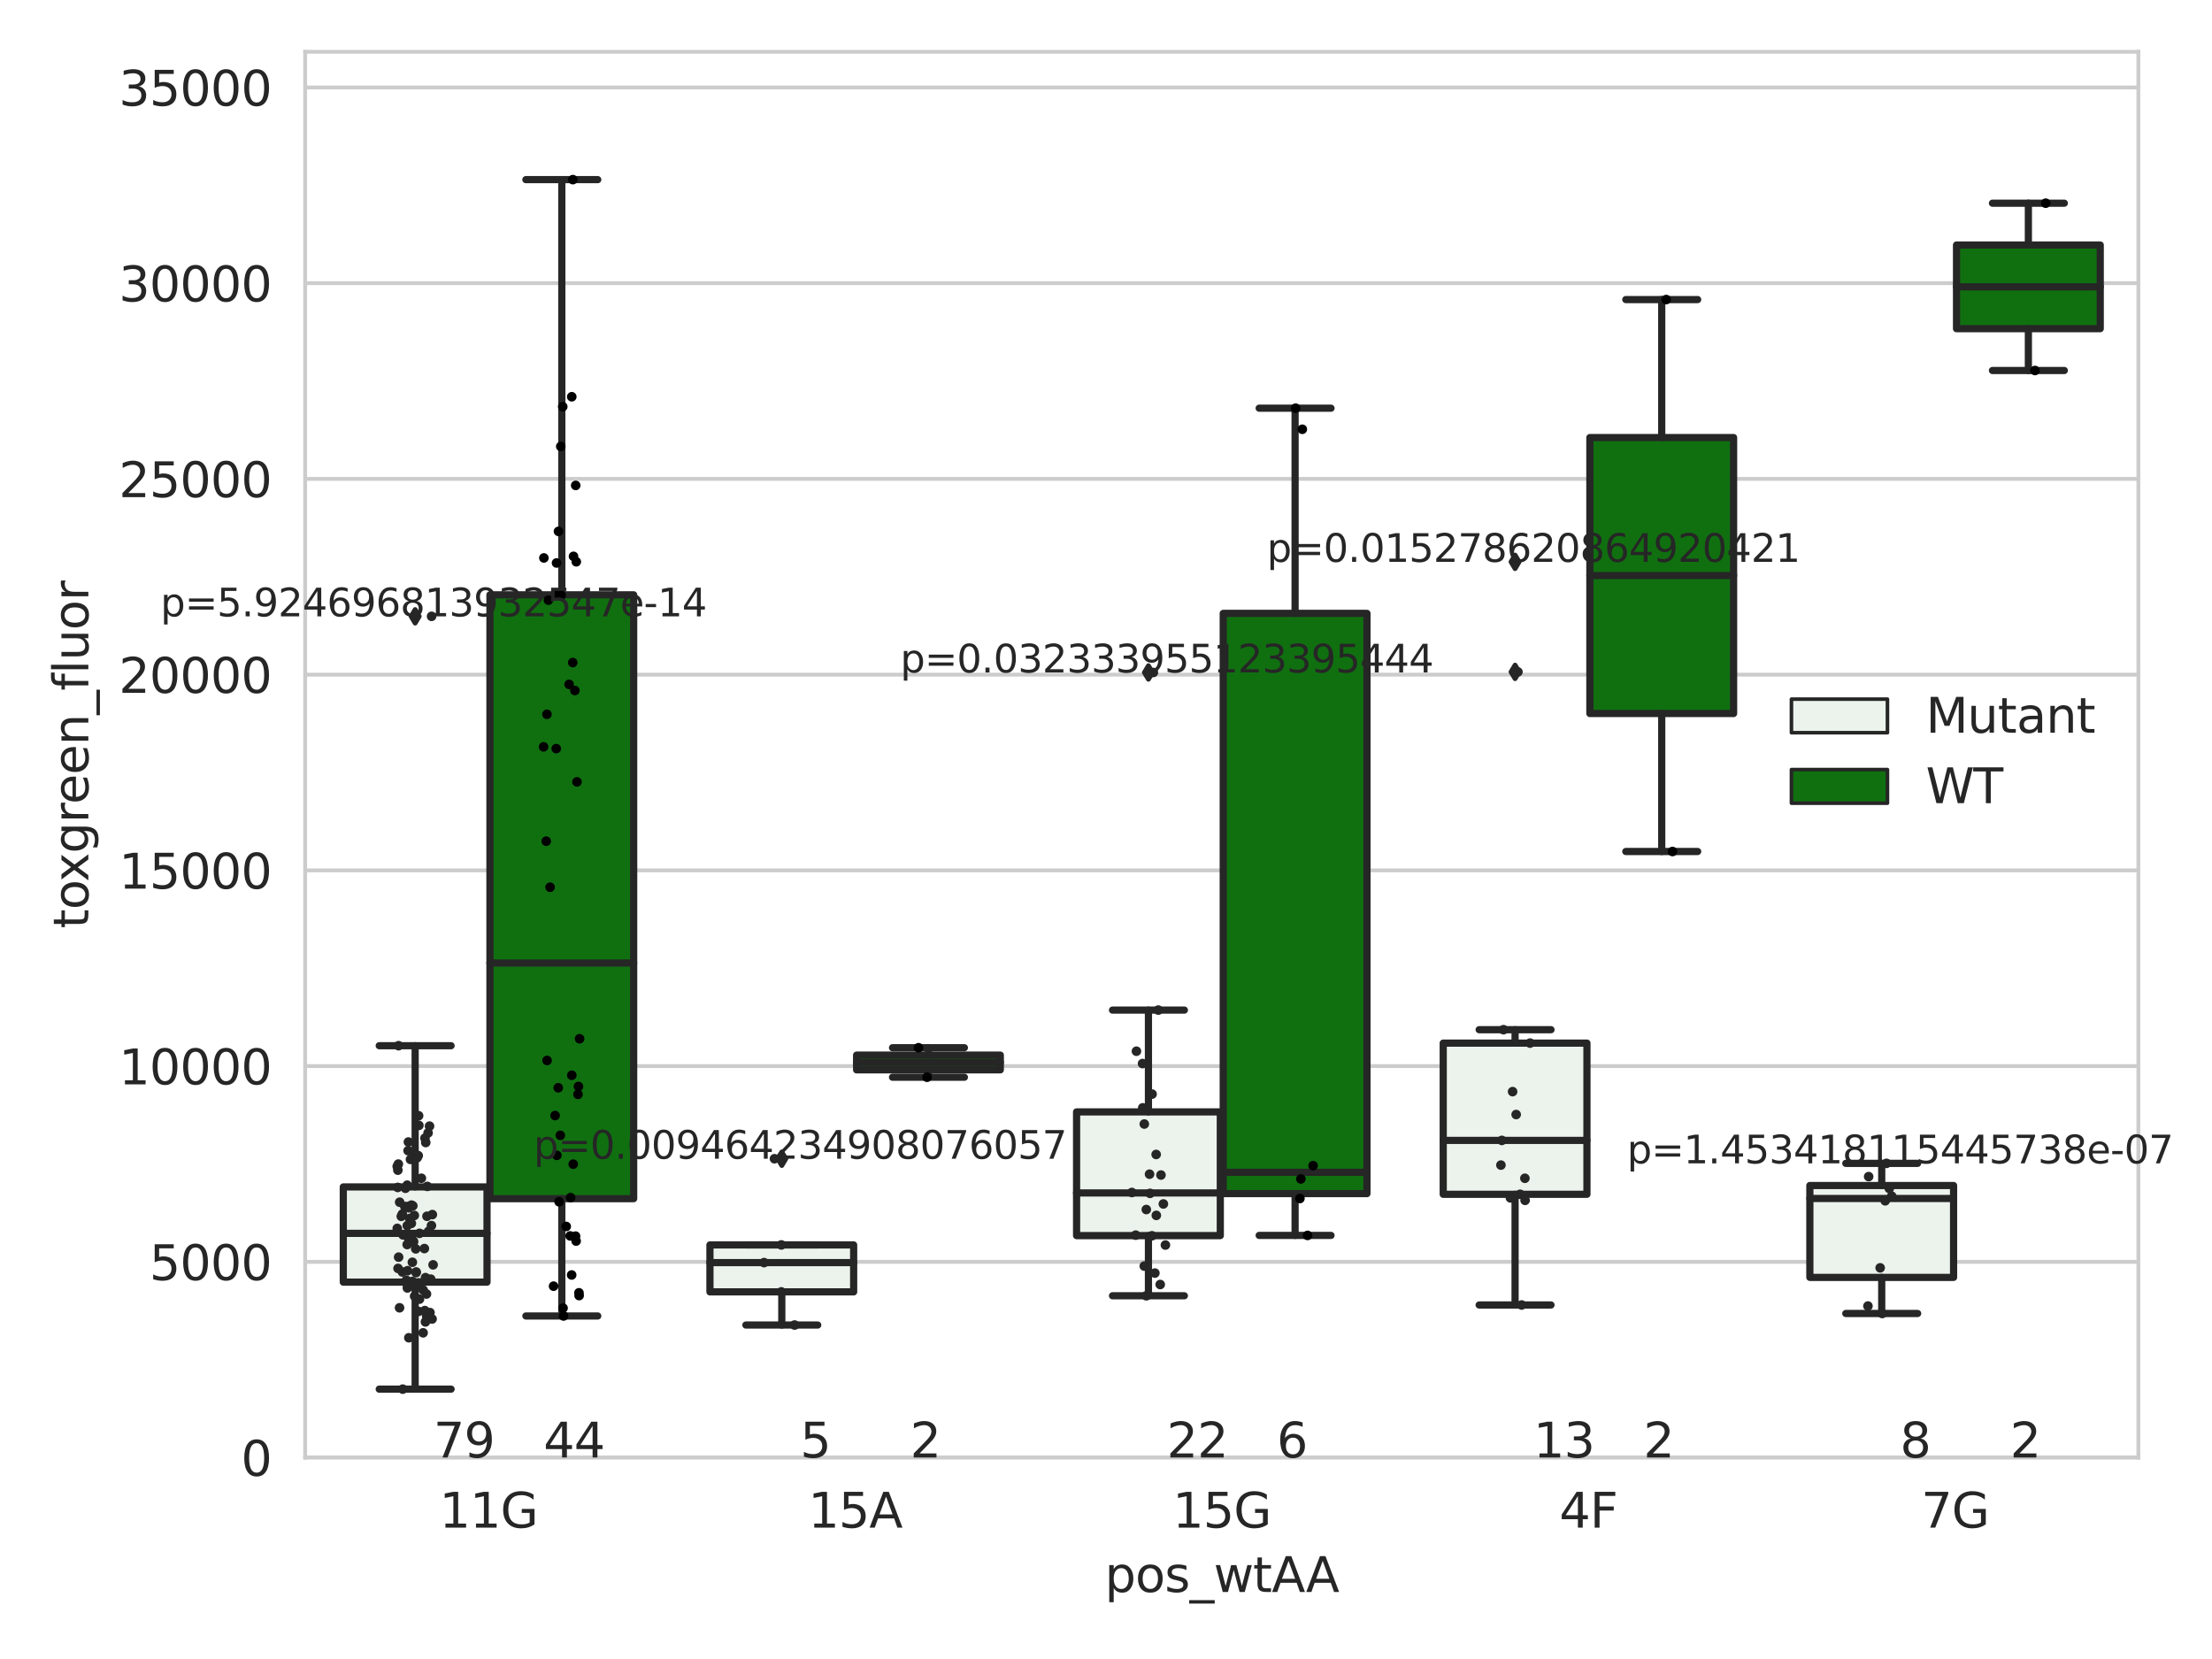 <?xml version="1.0" encoding="utf-8" standalone="no"?>
<!DOCTYPE svg PUBLIC "-//W3C//DTD SVG 1.1//EN"
  "http://www.w3.org/Graphics/SVG/1.1/DTD/svg11.dtd">
<svg xmlns:xlink="http://www.w3.org/1999/xlink" width="460.8pt" height="345.6pt" viewBox="0 0 460.8 345.6" xmlns="http://www.w3.org/2000/svg" version="1.1">
 <defs>
  <style type="text/css">*{stroke-linejoin: round; stroke-linecap: butt}</style>
 </defs>
 <g id="figure_1">
  <g id="patch_1">
   <path d="M 0 345.6 
L 460.8 345.6 
L 460.8 0 
L 0 0 
z
" style="fill: #ffffff"/>
  </g>
  <g id="axes_1">
   <g id="patch_2">
    <path d="M 63.571 303.64 
L 445.461 303.64 
L 445.461 10.8 
L 63.571 10.8 
z
" style="fill: #ffffff"/>
   </g>
   <g id="matplotlib.axis_1">
    <g id="xtick_1">
     <g id="text_1">
      <!-- 11G -->
      <g style="fill: #262626" transform="translate(91.524 318.238)scale(0.1 -0.1)">
       <defs>
        <path id="DejaVuSans-31" d="M 794 531 
L 1825 531 
L 1825 4091 
L 703 3866 
L 703 4441 
L 1819 4666 
L 2450 4666 
L 2450 531 
L 3481 531 
L 3481 0 
L 794 0 
L 794 531 
z
" transform="scale(0.016)"/>
        <path id="DejaVuSans-47" d="M 3809 666 
L 3809 1919 
L 2778 1919 
L 2778 2438 
L 4434 2438 
L 4434 434 
Q 4069 175 3628 42 
Q 3188 -91 2688 -91 
Q 1594 -91 976 548 
Q 359 1188 359 2328 
Q 359 3472 976 4111 
Q 1594 4750 2688 4750 
Q 3144 4750 3555 4637 
Q 3966 4525 4313 4306 
L 4313 3634 
Q 3963 3931 3569 4081 
Q 3175 4231 2741 4231 
Q 1884 4231 1454 3753 
Q 1025 3275 1025 2328 
Q 1025 1384 1454 906 
Q 1884 428 2741 428 
Q 3075 428 3337 486 
Q 3600 544 3809 666 
z
" transform="scale(0.016)"/>
       </defs>
       <use xlink:href="#DejaVuSans-31"/>
       <use xlink:href="#DejaVuSans-31" x="63.623"/>
       <use xlink:href="#DejaVuSans-47" x="127.246"/>
      </g>
     </g>
    </g>
    <g id="xtick_2">
     <g id="text_2">
      <!-- 15A -->
      <g style="fill: #262626" transform="translate(168.355 318.238)scale(0.1 -0.1)">
       <defs>
        <path id="DejaVuSans-35" d="M 691 4666 
L 3169 4666 
L 3169 4134 
L 1269 4134 
L 1269 2991 
Q 1406 3038 1543 3061 
Q 1681 3084 1819 3084 
Q 2600 3084 3056 2656 
Q 3513 2228 3513 1497 
Q 3513 744 3044 326 
Q 2575 -91 1722 -91 
Q 1428 -91 1123 -41 
Q 819 9 494 109 
L 494 744 
Q 775 591 1075 516 
Q 1375 441 1709 441 
Q 2250 441 2565 725 
Q 2881 1009 2881 1497 
Q 2881 1984 2565 2268 
Q 2250 2553 1709 2553 
Q 1456 2553 1204 2497 
Q 953 2441 691 2322 
L 691 4666 
z
" transform="scale(0.016)"/>
        <path id="DejaVuSans-41" d="M 2188 4044 
L 1331 1722 
L 3047 1722 
L 2188 4044 
z
M 1831 4666 
L 2547 4666 
L 4325 0 
L 3669 0 
L 3244 1197 
L 1141 1197 
L 716 0 
L 50 0 
L 1831 4666 
z
" transform="scale(0.016)"/>
       </defs>
       <use xlink:href="#DejaVuSans-31"/>
       <use xlink:href="#DejaVuSans-35" x="63.623"/>
       <use xlink:href="#DejaVuSans-41" x="127.246"/>
      </g>
     </g>
    </g>
    <g id="xtick_3">
     <g id="text_3">
      <!-- 15G -->
      <g style="fill: #262626" transform="translate(244.28 318.238)scale(0.1 -0.1)">
       <use xlink:href="#DejaVuSans-31"/>
       <use xlink:href="#DejaVuSans-35" x="63.623"/>
       <use xlink:href="#DejaVuSans-47" x="127.246"/>
      </g>
     </g>
    </g>
    <g id="xtick_4">
     <g id="text_4">
      <!-- 4F -->
      <g style="fill: #262626" transform="translate(324.837 318.238)scale(0.1 -0.1)">
       <defs>
        <path id="DejaVuSans-34" d="M 2419 4116 
L 825 1625 
L 2419 1625 
L 2419 4116 
z
M 2253 4666 
L 3047 4666 
L 3047 1625 
L 3713 1625 
L 3713 1100 
L 3047 1100 
L 3047 0 
L 2419 0 
L 2419 1100 
L 313 1100 
L 313 1709 
L 2253 4666 
z
" transform="scale(0.016)"/>
        <path id="DejaVuSans-46" d="M 628 4666 
L 3309 4666 
L 3309 4134 
L 1259 4134 
L 1259 2759 
L 3109 2759 
L 3109 2228 
L 1259 2228 
L 1259 0 
L 628 0 
L 628 4666 
z
" transform="scale(0.016)"/>
       </defs>
       <use xlink:href="#DejaVuSans-34"/>
       <use xlink:href="#DejaVuSans-46" x="63.623"/>
      </g>
     </g>
    </g>
    <g id="xtick_5">
     <g id="text_5">
      <!-- 7G -->
      <g style="fill: #262626" transform="translate(400.217 318.238)scale(0.1 -0.1)">
       <defs>
        <path id="DejaVuSans-37" d="M 525 4666 
L 3525 4666 
L 3525 4397 
L 1831 0 
L 1172 0 
L 2766 4134 
L 525 4134 
L 525 4666 
z
" transform="scale(0.016)"/>
       </defs>
       <use xlink:href="#DejaVuSans-37"/>
       <use xlink:href="#DejaVuSans-47" x="63.623"/>
      </g>
     </g>
    </g>
    <g id="text_6">
     <!-- pos_wtAA -->
     <g style="fill: #262626" transform="translate(230.151 331.638)scale(0.1 -0.1)">
      <defs>
       <path id="DejaVuSans-70" d="M 1159 525 
L 1159 -1331 
L 581 -1331 
L 581 3500 
L 1159 3500 
L 1159 2969 
Q 1341 3281 1617 3432 
Q 1894 3584 2278 3584 
Q 2916 3584 3314 3078 
Q 3713 2572 3713 1747 
Q 3713 922 3314 415 
Q 2916 -91 2278 -91 
Q 1894 -91 1617 61 
Q 1341 213 1159 525 
z
M 3116 1747 
Q 3116 2381 2855 2742 
Q 2594 3103 2138 3103 
Q 1681 3103 1420 2742 
Q 1159 2381 1159 1747 
Q 1159 1113 1420 752 
Q 1681 391 2138 391 
Q 2594 391 2855 752 
Q 3116 1113 3116 1747 
z
" transform="scale(0.016)"/>
       <path id="DejaVuSans-6f" d="M 1959 3097 
Q 1497 3097 1228 2736 
Q 959 2375 959 1747 
Q 959 1119 1226 758 
Q 1494 397 1959 397 
Q 2419 397 2687 759 
Q 2956 1122 2956 1747 
Q 2956 2369 2687 2733 
Q 2419 3097 1959 3097 
z
M 1959 3584 
Q 2709 3584 3137 3096 
Q 3566 2609 3566 1747 
Q 3566 888 3137 398 
Q 2709 -91 1959 -91 
Q 1206 -91 779 398 
Q 353 888 353 1747 
Q 353 2609 779 3096 
Q 1206 3584 1959 3584 
z
" transform="scale(0.016)"/>
       <path id="DejaVuSans-73" d="M 2834 3397 
L 2834 2853 
Q 2591 2978 2328 3040 
Q 2066 3103 1784 3103 
Q 1356 3103 1142 2972 
Q 928 2841 928 2578 
Q 928 2378 1081 2264 
Q 1234 2150 1697 2047 
L 1894 2003 
Q 2506 1872 2764 1633 
Q 3022 1394 3022 966 
Q 3022 478 2636 193 
Q 2250 -91 1575 -91 
Q 1294 -91 989 -36 
Q 684 19 347 128 
L 347 722 
Q 666 556 975 473 
Q 1284 391 1588 391 
Q 1994 391 2212 530 
Q 2431 669 2431 922 
Q 2431 1156 2273 1281 
Q 2116 1406 1581 1522 
L 1381 1569 
Q 847 1681 609 1914 
Q 372 2147 372 2553 
Q 372 3047 722 3315 
Q 1072 3584 1716 3584 
Q 2034 3584 2315 3537 
Q 2597 3491 2834 3397 
z
" transform="scale(0.016)"/>
       <path id="DejaVuSans-5f" d="M 3263 -1063 
L 3263 -1509 
L -63 -1509 
L -63 -1063 
L 3263 -1063 
z
" transform="scale(0.016)"/>
       <path id="DejaVuSans-77" d="M 269 3500 
L 844 3500 
L 1563 769 
L 2278 3500 
L 2956 3500 
L 3675 769 
L 4391 3500 
L 4966 3500 
L 4050 0 
L 3372 0 
L 2619 2869 
L 1863 0 
L 1184 0 
L 269 3500 
z
" transform="scale(0.016)"/>
       <path id="DejaVuSans-74" d="M 1172 4494 
L 1172 3500 
L 2356 3500 
L 2356 3053 
L 1172 3053 
L 1172 1153 
Q 1172 725 1289 603 
Q 1406 481 1766 481 
L 2356 481 
L 2356 0 
L 1766 0 
Q 1100 0 847 248 
Q 594 497 594 1153 
L 594 3053 
L 172 3053 
L 172 3500 
L 594 3500 
L 594 4494 
L 1172 4494 
z
" transform="scale(0.016)"/>
      </defs>
      <use xlink:href="#DejaVuSans-70"/>
      <use xlink:href="#DejaVuSans-6f" x="63.477"/>
      <use xlink:href="#DejaVuSans-73" x="124.658"/>
      <use xlink:href="#DejaVuSans-5f" x="176.758"/>
      <use xlink:href="#DejaVuSans-77" x="226.758"/>
      <use xlink:href="#DejaVuSans-74" x="308.545"/>
      <use xlink:href="#DejaVuSans-41" x="347.754"/>
      <use xlink:href="#DejaVuSans-41" x="418.912"/>
     </g>
    </g>
   </g>
   <g id="matplotlib.axis_2">
    <g id="ytick_1">
     <g id="line2d_1">
      <path d="M 63.571 303.64 
L 445.461 303.64 
" clip-path="url(#pab7663742a)" style="fill: none; stroke: #cccccc; stroke-width: 0.8; stroke-linecap: round"/>
     </g>
     <g id="text_7">
      <!-- 0 -->
      <g style="fill: #262626" transform="translate(50.209 307.439)scale(0.1 -0.1)">
       <defs>
        <path id="DejaVuSans-30" d="M 2034 4250 
Q 1547 4250 1301 3770 
Q 1056 3291 1056 2328 
Q 1056 1369 1301 889 
Q 1547 409 2034 409 
Q 2525 409 2770 889 
Q 3016 1369 3016 2328 
Q 3016 3291 2770 3770 
Q 2525 4250 2034 4250 
z
M 2034 4750 
Q 2819 4750 3233 4129 
Q 3647 3509 3647 2328 
Q 3647 1150 3233 529 
Q 2819 -91 2034 -91 
Q 1250 -91 836 529 
Q 422 1150 422 2328 
Q 422 3509 836 4129 
Q 1250 4750 2034 4750 
z
" transform="scale(0.016)"/>
       </defs>
       <use xlink:href="#DejaVuSans-30"/>
      </g>
     </g>
    </g>
    <g id="ytick_2">
     <g id="line2d_2">
      <path d="M 63.571 262.865 
L 445.461 262.865 
" clip-path="url(#pab7663742a)" style="fill: none; stroke: #cccccc; stroke-width: 0.8; stroke-linecap: round"/>
     </g>
     <g id="text_8">
      <!-- 5000 -->
      <g style="fill: #262626" transform="translate(31.121 266.664)scale(0.1 -0.1)">
       <use xlink:href="#DejaVuSans-35"/>
       <use xlink:href="#DejaVuSans-30" x="63.623"/>
       <use xlink:href="#DejaVuSans-30" x="127.246"/>
       <use xlink:href="#DejaVuSans-30" x="190.869"/>
      </g>
     </g>
    </g>
    <g id="ytick_3">
     <g id="line2d_3">
      <path d="M 63.571 222.09 
L 445.461 222.09 
" clip-path="url(#pab7663742a)" style="fill: none; stroke: #cccccc; stroke-width: 0.8; stroke-linecap: round"/>
     </g>
     <g id="text_9">
      <!-- 10000 -->
      <g style="fill: #262626" transform="translate(24.759 225.889)scale(0.1 -0.1)">
       <use xlink:href="#DejaVuSans-31"/>
       <use xlink:href="#DejaVuSans-30" x="63.623"/>
       <use xlink:href="#DejaVuSans-30" x="127.246"/>
       <use xlink:href="#DejaVuSans-30" x="190.869"/>
       <use xlink:href="#DejaVuSans-30" x="254.492"/>
      </g>
     </g>
    </g>
    <g id="ytick_4">
     <g id="line2d_4">
      <path d="M 63.571 181.315 
L 445.461 181.315 
" clip-path="url(#pab7663742a)" style="fill: none; stroke: #cccccc; stroke-width: 0.8; stroke-linecap: round"/>
     </g>
     <g id="text_10">
      <!-- 15000 -->
      <g style="fill: #262626" transform="translate(24.759 185.114)scale(0.1 -0.1)">
       <use xlink:href="#DejaVuSans-31"/>
       <use xlink:href="#DejaVuSans-35" x="63.623"/>
       <use xlink:href="#DejaVuSans-30" x="127.246"/>
       <use xlink:href="#DejaVuSans-30" x="190.869"/>
       <use xlink:href="#DejaVuSans-30" x="254.492"/>
      </g>
     </g>
    </g>
    <g id="ytick_5">
     <g id="line2d_5">
      <path d="M 63.571 140.539 
L 445.461 140.539 
" clip-path="url(#pab7663742a)" style="fill: none; stroke: #cccccc; stroke-width: 0.8; stroke-linecap: round"/>
     </g>
     <g id="text_11">
      <!-- 20000 -->
      <g style="fill: #262626" transform="translate(24.759 144.339)scale(0.1 -0.1)">
       <defs>
        <path id="DejaVuSans-32" d="M 1228 531 
L 3431 531 
L 3431 0 
L 469 0 
L 469 531 
Q 828 903 1448 1529 
Q 2069 2156 2228 2338 
Q 2531 2678 2651 2914 
Q 2772 3150 2772 3378 
Q 2772 3750 2511 3984 
Q 2250 4219 1831 4219 
Q 1534 4219 1204 4116 
Q 875 4013 500 3803 
L 500 4441 
Q 881 4594 1212 4672 
Q 1544 4750 1819 4750 
Q 2544 4750 2975 4387 
Q 3406 4025 3406 3419 
Q 3406 3131 3298 2873 
Q 3191 2616 2906 2266 
Q 2828 2175 2409 1742 
Q 1991 1309 1228 531 
z
" transform="scale(0.016)"/>
       </defs>
       <use xlink:href="#DejaVuSans-32"/>
       <use xlink:href="#DejaVuSans-30" x="63.623"/>
       <use xlink:href="#DejaVuSans-30" x="127.246"/>
       <use xlink:href="#DejaVuSans-30" x="190.869"/>
       <use xlink:href="#DejaVuSans-30" x="254.492"/>
      </g>
     </g>
    </g>
    <g id="ytick_6">
     <g id="line2d_6">
      <path d="M 63.571 99.764 
L 445.461 99.764 
" clip-path="url(#pab7663742a)" style="fill: none; stroke: #cccccc; stroke-width: 0.8; stroke-linecap: round"/>
     </g>
     <g id="text_12">
      <!-- 25000 -->
      <g style="fill: #262626" transform="translate(24.759 103.564)scale(0.1 -0.1)">
       <use xlink:href="#DejaVuSans-32"/>
       <use xlink:href="#DejaVuSans-35" x="63.623"/>
       <use xlink:href="#DejaVuSans-30" x="127.246"/>
       <use xlink:href="#DejaVuSans-30" x="190.869"/>
       <use xlink:href="#DejaVuSans-30" x="254.492"/>
      </g>
     </g>
    </g>
    <g id="ytick_7">
     <g id="line2d_7">
      <path d="M 63.571 58.989 
L 445.461 58.989 
" clip-path="url(#pab7663742a)" style="fill: none; stroke: #cccccc; stroke-width: 0.8; stroke-linecap: round"/>
     </g>
     <g id="text_13">
      <!-- 30000 -->
      <g style="fill: #262626" transform="translate(24.759 62.788)scale(0.1 -0.1)">
       <defs>
        <path id="DejaVuSans-33" d="M 2597 2516 
Q 3050 2419 3304 2112 
Q 3559 1806 3559 1356 
Q 3559 666 3084 287 
Q 2609 -91 1734 -91 
Q 1441 -91 1130 -33 
Q 819 25 488 141 
L 488 750 
Q 750 597 1062 519 
Q 1375 441 1716 441 
Q 2309 441 2620 675 
Q 2931 909 2931 1356 
Q 2931 1769 2642 2001 
Q 2353 2234 1838 2234 
L 1294 2234 
L 1294 2753 
L 1863 2753 
Q 2328 2753 2575 2939 
Q 2822 3125 2822 3475 
Q 2822 3834 2567 4026 
Q 2313 4219 1838 4219 
Q 1578 4219 1281 4162 
Q 984 4106 628 3988 
L 628 4550 
Q 988 4650 1302 4700 
Q 1616 4750 1894 4750 
Q 2613 4750 3031 4423 
Q 3450 4097 3450 3541 
Q 3450 3153 3228 2886 
Q 3006 2619 2597 2516 
z
" transform="scale(0.016)"/>
       </defs>
       <use xlink:href="#DejaVuSans-33"/>
       <use xlink:href="#DejaVuSans-30" x="63.623"/>
       <use xlink:href="#DejaVuSans-30" x="127.246"/>
       <use xlink:href="#DejaVuSans-30" x="190.869"/>
       <use xlink:href="#DejaVuSans-30" x="254.492"/>
      </g>
     </g>
    </g>
    <g id="ytick_8">
     <g id="line2d_8">
      <path d="M 63.571 18.214 
L 445.461 18.214 
" clip-path="url(#pab7663742a)" style="fill: none; stroke: #cccccc; stroke-width: 0.8; stroke-linecap: round"/>
     </g>
     <g id="text_14">
      <!-- 35000 -->
      <g style="fill: #262626" transform="translate(24.759 22.013)scale(0.1 -0.1)">
       <use xlink:href="#DejaVuSans-33"/>
       <use xlink:href="#DejaVuSans-35" x="63.623"/>
       <use xlink:href="#DejaVuSans-30" x="127.246"/>
       <use xlink:href="#DejaVuSans-30" x="190.869"/>
       <use xlink:href="#DejaVuSans-30" x="254.492"/>
      </g>
     </g>
    </g>
    <g id="text_15">
     <!-- toxgreen_fluor -->
     <g style="fill: #262626" transform="translate(18.401 193.415)rotate(-90)scale(0.1 -0.1)">
      <defs>
       <path id="DejaVuSans-78" d="M 3513 3500 
L 2247 1797 
L 3578 0 
L 2900 0 
L 1881 1375 
L 863 0 
L 184 0 
L 1544 1831 
L 300 3500 
L 978 3500 
L 1906 2253 
L 2834 3500 
L 3513 3500 
z
" transform="scale(0.016)"/>
       <path id="DejaVuSans-67" d="M 2906 1791 
Q 2906 2416 2648 2759 
Q 2391 3103 1925 3103 
Q 1463 3103 1205 2759 
Q 947 2416 947 1791 
Q 947 1169 1205 825 
Q 1463 481 1925 481 
Q 2391 481 2648 825 
Q 2906 1169 2906 1791 
z
M 3481 434 
Q 3481 -459 3084 -895 
Q 2688 -1331 1869 -1331 
Q 1566 -1331 1297 -1286 
Q 1028 -1241 775 -1147 
L 775 -588 
Q 1028 -725 1275 -790 
Q 1522 -856 1778 -856 
Q 2344 -856 2625 -561 
Q 2906 -266 2906 331 
L 2906 616 
Q 2728 306 2450 153 
Q 2172 0 1784 0 
Q 1141 0 747 490 
Q 353 981 353 1791 
Q 353 2603 747 3093 
Q 1141 3584 1784 3584 
Q 2172 3584 2450 3431 
Q 2728 3278 2906 2969 
L 2906 3500 
L 3481 3500 
L 3481 434 
z
" transform="scale(0.016)"/>
       <path id="DejaVuSans-72" d="M 2631 2963 
Q 2534 3019 2420 3045 
Q 2306 3072 2169 3072 
Q 1681 3072 1420 2755 
Q 1159 2438 1159 1844 
L 1159 0 
L 581 0 
L 581 3500 
L 1159 3500 
L 1159 2956 
Q 1341 3275 1631 3429 
Q 1922 3584 2338 3584 
Q 2397 3584 2469 3576 
Q 2541 3569 2628 3553 
L 2631 2963 
z
" transform="scale(0.016)"/>
       <path id="DejaVuSans-65" d="M 3597 1894 
L 3597 1613 
L 953 1613 
Q 991 1019 1311 708 
Q 1631 397 2203 397 
Q 2534 397 2845 478 
Q 3156 559 3463 722 
L 3463 178 
Q 3153 47 2828 -22 
Q 2503 -91 2169 -91 
Q 1331 -91 842 396 
Q 353 884 353 1716 
Q 353 2575 817 3079 
Q 1281 3584 2069 3584 
Q 2775 3584 3186 3129 
Q 3597 2675 3597 1894 
z
M 3022 2063 
Q 3016 2534 2758 2815 
Q 2500 3097 2075 3097 
Q 1594 3097 1305 2825 
Q 1016 2553 972 2059 
L 3022 2063 
z
" transform="scale(0.016)"/>
       <path id="DejaVuSans-6e" d="M 3513 2113 
L 3513 0 
L 2938 0 
L 2938 2094 
Q 2938 2591 2744 2837 
Q 2550 3084 2163 3084 
Q 1697 3084 1428 2787 
Q 1159 2491 1159 1978 
L 1159 0 
L 581 0 
L 581 3500 
L 1159 3500 
L 1159 2956 
Q 1366 3272 1645 3428 
Q 1925 3584 2291 3584 
Q 2894 3584 3203 3211 
Q 3513 2838 3513 2113 
z
" transform="scale(0.016)"/>
       <path id="DejaVuSans-66" d="M 2375 4863 
L 2375 4384 
L 1825 4384 
Q 1516 4384 1395 4259 
Q 1275 4134 1275 3809 
L 1275 3500 
L 2222 3500 
L 2222 3053 
L 1275 3053 
L 1275 0 
L 697 0 
L 697 3053 
L 147 3053 
L 147 3500 
L 697 3500 
L 697 3744 
Q 697 4328 969 4595 
Q 1241 4863 1831 4863 
L 2375 4863 
z
" transform="scale(0.016)"/>
       <path id="DejaVuSans-6c" d="M 603 4863 
L 1178 4863 
L 1178 0 
L 603 0 
L 603 4863 
z
" transform="scale(0.016)"/>
       <path id="DejaVuSans-75" d="M 544 1381 
L 544 3500 
L 1119 3500 
L 1119 1403 
Q 1119 906 1312 657 
Q 1506 409 1894 409 
Q 2359 409 2629 706 
Q 2900 1003 2900 1516 
L 2900 3500 
L 3475 3500 
L 3475 0 
L 2900 0 
L 2900 538 
Q 2691 219 2414 64 
Q 2138 -91 1772 -91 
Q 1169 -91 856 284 
Q 544 659 544 1381 
z
M 1991 3584 
L 1991 3584 
z
" transform="scale(0.016)"/>
      </defs>
      <use xlink:href="#DejaVuSans-74"/>
      <use xlink:href="#DejaVuSans-6f" x="39.209"/>
      <use xlink:href="#DejaVuSans-78" x="97.266"/>
      <use xlink:href="#DejaVuSans-67" x="156.445"/>
      <use xlink:href="#DejaVuSans-72" x="219.922"/>
      <use xlink:href="#DejaVuSans-65" x="258.785"/>
      <use xlink:href="#DejaVuSans-65" x="320.309"/>
      <use xlink:href="#DejaVuSans-6e" x="381.832"/>
      <use xlink:href="#DejaVuSans-5f" x="445.211"/>
      <use xlink:href="#DejaVuSans-66" x="495.211"/>
      <use xlink:href="#DejaVuSans-6c" x="530.416"/>
      <use xlink:href="#DejaVuSans-75" x="558.199"/>
      <use xlink:href="#DejaVuSans-6f" x="621.578"/>
      <use xlink:href="#DejaVuSans-72" x="682.76"/>
     </g>
    </g>
   </g>
   <g id="patch_3">
    <path d="M 71.515 267.093 
L 101.455 267.093 
L 101.455 247.255 
L 71.515 247.255 
L 71.515 267.093 
z
" clip-path="url(#pab7663742a)" style="fill: #ecf2ec; stroke: #262626; stroke-width: 1.5; stroke-linejoin: miter"/>
   </g>
   <g id="patch_4">
    <path d="M 102.066 249.702 
L 132.006 249.702 
L 132.006 123.91 
L 102.066 123.91 
L 102.066 249.702 
z
" clip-path="url(#pab7663742a)" style="fill: #107010; stroke: #262626; stroke-width: 1.5; stroke-linejoin: miter"/>
   </g>
   <g id="patch_5">
    <path d="M 147.893 269.124 
L 177.833 269.124 
L 177.833 259.34 
L 147.893 259.34 
L 147.893 269.124 
z
" clip-path="url(#pab7663742a)" style="fill: #ecf2ec; stroke: #262626; stroke-width: 1.5; stroke-linejoin: miter"/>
   </g>
   <g id="patch_6">
    <path d="M 178.444 222.871 
L 208.384 222.871 
L 208.384 219.797 
L 178.444 219.797 
L 178.444 222.871 
z
" clip-path="url(#pab7663742a)" style="fill: #107010; stroke: #262626; stroke-width: 1.5; stroke-linejoin: miter"/>
   </g>
   <g id="patch_7">
    <path d="M 224.271 257.403 
L 254.211 257.403 
L 254.211 231.627 
L 224.271 231.627 
L 224.271 257.403 
z
" clip-path="url(#pab7663742a)" style="fill: #ecf2ec; stroke: #262626; stroke-width: 1.5; stroke-linejoin: miter"/>
   </g>
   <g id="patch_8">
    <path d="M 254.822 248.652 
L 284.762 248.652 
L 284.762 127.777 
L 254.822 127.777 
L 254.822 248.652 
z
" clip-path="url(#pab7663742a)" style="fill: #107010; stroke: #262626; stroke-width: 1.5; stroke-linejoin: miter"/>
   </g>
   <g id="patch_9">
    <path d="M 300.649 248.794 
L 330.589 248.794 
L 330.589 217.298 
L 300.649 217.298 
L 300.649 248.794 
z
" clip-path="url(#pab7663742a)" style="fill: #ecf2ec; stroke: #262626; stroke-width: 1.5; stroke-linejoin: miter"/>
   </g>
   <g id="patch_10">
    <path d="M 331.2 148.639 
L 361.14 148.639 
L 361.14 91.15 
L 331.2 91.15 
L 331.2 148.639 
z
" clip-path="url(#pab7663742a)" style="fill: #107010; stroke: #262626; stroke-width: 1.5; stroke-linejoin: miter"/>
   </g>
   <g id="patch_11">
    <path d="M 377.027 266.104 
L 406.967 266.104 
L 406.967 246.961 
L 377.027 246.961 
L 377.027 266.104 
z
" clip-path="url(#pab7663742a)" style="fill: #ecf2ec; stroke: #262626; stroke-width: 1.5; stroke-linejoin: miter"/>
   </g>
   <g id="patch_12">
    <path d="M 407.578 68.469 
L 437.518 68.469 
L 437.518 51.043 
L 407.578 51.043 
L 407.578 68.469 
z
" clip-path="url(#pab7663742a)" style="fill: #107010; stroke: #262626; stroke-width: 1.5; stroke-linejoin: miter"/>
   </g>
   <g id="patch_13">
    <path d="M 101.76 303.64 
L 101.76 303.64 
L 101.76 303.64 
L 101.76 303.64 
z
" clip-path="url(#pab7663742a)" style="fill: #ecf2ec; stroke: #262626; stroke-width: 0.75; stroke-linejoin: miter"/>
   </g>
   <g id="patch_14">
    <path d="M 101.76 303.64 
L 101.76 303.64 
L 101.76 303.64 
L 101.76 303.64 
z
" clip-path="url(#pab7663742a)" style="fill: #107010; stroke: #262626; stroke-width: 0.75; stroke-linejoin: miter"/>
   </g>
   <g id="PathCollection_1"/>
   <g id="PathCollection_2"/>
   <g id="line2d_9">
    <path d="M 86.485 267.093 
L 86.485 289.383 
" clip-path="url(#pab7663742a)" style="fill: none; stroke: #262626; stroke-width: 1.5; stroke-linecap: round"/>
   </g>
   <g id="line2d_10">
    <path d="M 86.485 247.255 
L 86.485 217.84 
" clip-path="url(#pab7663742a)" style="fill: none; stroke: #262626; stroke-width: 1.5; stroke-linecap: round"/>
   </g>
   <g id="line2d_11">
    <path d="M 79 289.383 
L 93.97 289.383 
" clip-path="url(#pab7663742a)" style="fill: none; stroke: #262626; stroke-width: 1.5; stroke-linecap: round"/>
   </g>
   <g id="line2d_12">
    <path d="M 79 217.84 
L 93.97 217.84 
" clip-path="url(#pab7663742a)" style="fill: none; stroke: #262626; stroke-width: 1.5; stroke-linecap: round"/>
   </g>
   <g id="line2d_13">
    <defs>
     <path id="m68312200d0" d="M -0 1.414 
L 0.849 0 
L 0 -1.414 
L -0.849 -0 
z
" style="stroke: #262626; stroke-linejoin: miter"/>
    </defs>
    <g clip-path="url(#pab7663742a)">
     <use xlink:href="#m68312200d0" x="86.485" y="128.394" style="fill: #262626; stroke: #262626; stroke-linejoin: miter"/>
    </g>
   </g>
   <g id="line2d_14">
    <path d="M 117.036 249.702 
L 117.036 274.141 
" clip-path="url(#pab7663742a)" style="fill: none; stroke: #262626; stroke-width: 1.5; stroke-linecap: round"/>
   </g>
   <g id="line2d_15">
    <path d="M 117.036 123.91 
L 117.036 37.422 
" clip-path="url(#pab7663742a)" style="fill: none; stroke: #262626; stroke-width: 1.5; stroke-linecap: round"/>
   </g>
   <g id="line2d_16">
    <path d="M 109.551 274.141 
L 124.521 274.141 
" clip-path="url(#pab7663742a)" style="fill: none; stroke: #262626; stroke-width: 1.5; stroke-linecap: round"/>
   </g>
   <g id="line2d_17">
    <path d="M 109.551 37.422 
L 124.521 37.422 
" clip-path="url(#pab7663742a)" style="fill: none; stroke: #262626; stroke-width: 1.5; stroke-linecap: round"/>
   </g>
   <g id="line2d_18"/>
   <g id="line2d_19">
    <path d="M 162.863 269.124 
L 162.863 276.029 
" clip-path="url(#pab7663742a)" style="fill: none; stroke: #262626; stroke-width: 1.5; stroke-linecap: round"/>
   </g>
   <g id="line2d_20">
    <path d="M 162.863 259.34 
L 162.863 259.34 
" clip-path="url(#pab7663742a)" style="fill: none; stroke: #262626; stroke-width: 1.5; stroke-linecap: round"/>
   </g>
   <g id="line2d_21">
    <path d="M 155.378 276.029 
L 170.348 276.029 
" clip-path="url(#pab7663742a)" style="fill: none; stroke: #262626; stroke-width: 1.5; stroke-linecap: round"/>
   </g>
   <g id="line2d_22">
    <path d="M 155.378 259.34 
L 170.348 259.34 
" clip-path="url(#pab7663742a)" style="fill: none; stroke: #262626; stroke-width: 1.5; stroke-linecap: round"/>
   </g>
   <g id="line2d_23">
    <g clip-path="url(#pab7663742a)">
     <use xlink:href="#m68312200d0" x="162.863" y="241.388" style="fill: #262626; stroke: #262626; stroke-linejoin: miter"/>
    </g>
   </g>
   <g id="line2d_24">
    <path d="M 193.414 222.871 
L 193.414 224.408 
" clip-path="url(#pab7663742a)" style="fill: none; stroke: #262626; stroke-width: 1.5; stroke-linecap: round"/>
   </g>
   <g id="line2d_25">
    <path d="M 193.414 219.797 
L 193.414 218.26 
" clip-path="url(#pab7663742a)" style="fill: none; stroke: #262626; stroke-width: 1.5; stroke-linecap: round"/>
   </g>
   <g id="line2d_26">
    <path d="M 185.929 224.408 
L 200.899 224.408 
" clip-path="url(#pab7663742a)" style="fill: none; stroke: #262626; stroke-width: 1.5; stroke-linecap: round"/>
   </g>
   <g id="line2d_27">
    <path d="M 185.929 218.26 
L 200.899 218.26 
" clip-path="url(#pab7663742a)" style="fill: none; stroke: #262626; stroke-width: 1.5; stroke-linecap: round"/>
   </g>
   <g id="line2d_28"/>
   <g id="line2d_29">
    <path d="M 239.241 257.403 
L 239.241 269.933 
" clip-path="url(#pab7663742a)" style="fill: none; stroke: #262626; stroke-width: 1.5; stroke-linecap: round"/>
   </g>
   <g id="line2d_30">
    <path d="M 239.241 231.627 
L 239.241 210.421 
" clip-path="url(#pab7663742a)" style="fill: none; stroke: #262626; stroke-width: 1.5; stroke-linecap: round"/>
   </g>
   <g id="line2d_31">
    <path d="M 231.756 269.933 
L 246.726 269.933 
" clip-path="url(#pab7663742a)" style="fill: none; stroke: #262626; stroke-width: 1.5; stroke-linecap: round"/>
   </g>
   <g id="line2d_32">
    <path d="M 231.756 210.421 
L 246.726 210.421 
" clip-path="url(#pab7663742a)" style="fill: none; stroke: #262626; stroke-width: 1.5; stroke-linecap: round"/>
   </g>
   <g id="line2d_33">
    <g clip-path="url(#pab7663742a)">
     <use xlink:href="#m68312200d0" x="239.241" y="140.09" style="fill: #262626; stroke: #262626; stroke-linejoin: miter"/>
    </g>
   </g>
   <g id="line2d_34">
    <path d="M 269.792 248.652 
L 269.792 257.357 
" clip-path="url(#pab7663742a)" style="fill: none; stroke: #262626; stroke-width: 1.5; stroke-linecap: round"/>
   </g>
   <g id="line2d_35">
    <path d="M 269.792 127.777 
L 269.792 85.032 
" clip-path="url(#pab7663742a)" style="fill: none; stroke: #262626; stroke-width: 1.5; stroke-linecap: round"/>
   </g>
   <g id="line2d_36">
    <path d="M 262.307 257.357 
L 277.277 257.357 
" clip-path="url(#pab7663742a)" style="fill: none; stroke: #262626; stroke-width: 1.5; stroke-linecap: round"/>
   </g>
   <g id="line2d_37">
    <path d="M 262.307 85.032 
L 277.277 85.032 
" clip-path="url(#pab7663742a)" style="fill: none; stroke: #262626; stroke-width: 1.5; stroke-linecap: round"/>
   </g>
   <g id="line2d_38"/>
   <g id="line2d_39">
    <path d="M 315.619 248.794 
L 315.619 271.854 
" clip-path="url(#pab7663742a)" style="fill: none; stroke: #262626; stroke-width: 1.5; stroke-linecap: round"/>
   </g>
   <g id="line2d_40">
    <path d="M 315.619 217.298 
L 315.619 214.505 
" clip-path="url(#pab7663742a)" style="fill: none; stroke: #262626; stroke-width: 1.5; stroke-linecap: round"/>
   </g>
   <g id="line2d_41">
    <path d="M 308.134 271.854 
L 323.104 271.854 
" clip-path="url(#pab7663742a)" style="fill: none; stroke: #262626; stroke-width: 1.5; stroke-linecap: round"/>
   </g>
   <g id="line2d_42">
    <path d="M 308.134 214.505 
L 323.104 214.505 
" clip-path="url(#pab7663742a)" style="fill: none; stroke: #262626; stroke-width: 1.5; stroke-linecap: round"/>
   </g>
   <g id="line2d_43">
    <g clip-path="url(#pab7663742a)">
     <use xlink:href="#m68312200d0" x="315.619" y="117.045" style="fill: #262626; stroke: #262626; stroke-linejoin: miter"/>
     <use xlink:href="#m68312200d0" x="315.619" y="139.967" style="fill: #262626; stroke: #262626; stroke-linejoin: miter"/>
    </g>
   </g>
   <g id="line2d_44">
    <path d="M 346.17 148.639 
L 346.17 177.383 
" clip-path="url(#pab7663742a)" style="fill: none; stroke: #262626; stroke-width: 1.5; stroke-linecap: round"/>
   </g>
   <g id="line2d_45">
    <path d="M 346.17 91.15 
L 346.17 62.406 
" clip-path="url(#pab7663742a)" style="fill: none; stroke: #262626; stroke-width: 1.5; stroke-linecap: round"/>
   </g>
   <g id="line2d_46">
    <path d="M 338.685 177.383 
L 353.655 177.383 
" clip-path="url(#pab7663742a)" style="fill: none; stroke: #262626; stroke-width: 1.5; stroke-linecap: round"/>
   </g>
   <g id="line2d_47">
    <path d="M 338.685 62.406 
L 353.655 62.406 
" clip-path="url(#pab7663742a)" style="fill: none; stroke: #262626; stroke-width: 1.5; stroke-linecap: round"/>
   </g>
   <g id="line2d_48"/>
   <g id="line2d_49">
    <path d="M 391.997 266.104 
L 391.997 273.623 
" clip-path="url(#pab7663742a)" style="fill: none; stroke: #262626; stroke-width: 1.5; stroke-linecap: round"/>
   </g>
   <g id="line2d_50">
    <path d="M 391.997 246.961 
L 391.997 242.35 
" clip-path="url(#pab7663742a)" style="fill: none; stroke: #262626; stroke-width: 1.5; stroke-linecap: round"/>
   </g>
   <g id="line2d_51">
    <path d="M 384.512 273.623 
L 399.482 273.623 
" clip-path="url(#pab7663742a)" style="fill: none; stroke: #262626; stroke-width: 1.5; stroke-linecap: round"/>
   </g>
   <g id="line2d_52">
    <path d="M 384.512 242.35 
L 399.482 242.35 
" clip-path="url(#pab7663742a)" style="fill: none; stroke: #262626; stroke-width: 1.5; stroke-linecap: round"/>
   </g>
   <g id="line2d_53"/>
   <g id="line2d_54">
    <path d="M 422.548 68.469 
L 422.548 77.183 
" clip-path="url(#pab7663742a)" style="fill: none; stroke: #262626; stroke-width: 1.5; stroke-linecap: round"/>
   </g>
   <g id="line2d_55">
    <path d="M 422.548 51.043 
L 422.548 42.329 
" clip-path="url(#pab7663742a)" style="fill: none; stroke: #262626; stroke-width: 1.5; stroke-linecap: round"/>
   </g>
   <g id="line2d_56">
    <path d="M 415.063 77.183 
L 430.033 77.183 
" clip-path="url(#pab7663742a)" style="fill: none; stroke: #262626; stroke-width: 1.5; stroke-linecap: round"/>
   </g>
   <g id="line2d_57">
    <path d="M 415.063 42.329 
L 430.033 42.329 
" clip-path="url(#pab7663742a)" style="fill: none; stroke: #262626; stroke-width: 1.5; stroke-linecap: round"/>
   </g>
   <g id="line2d_58"/>
   <g id="line2d_59">
    <path d="M 71.515 256.931 
L 101.455 256.931 
" clip-path="url(#pab7663742a)" style="fill: none; stroke: #262626; stroke-width: 1.5; stroke-linecap: round"/>
   </g>
   <g id="line2d_60">
    <path d="M 102.066 200.61 
L 132.006 200.61 
" clip-path="url(#pab7663742a)" style="fill: none; stroke: #262626; stroke-width: 1.5; stroke-linecap: round"/>
   </g>
   <g id="line2d_61">
    <path d="M 147.893 263.024 
L 177.833 263.024 
" clip-path="url(#pab7663742a)" style="fill: none; stroke: #262626; stroke-width: 1.5; stroke-linecap: round"/>
   </g>
   <g id="line2d_62">
    <path d="M 178.444 221.334 
L 208.384 221.334 
" clip-path="url(#pab7663742a)" style="fill: none; stroke: #262626; stroke-width: 1.5; stroke-linecap: round"/>
   </g>
   <g id="line2d_63">
    <path d="M 224.271 248.51 
L 254.211 248.51 
" clip-path="url(#pab7663742a)" style="fill: none; stroke: #262626; stroke-width: 1.5; stroke-linecap: round"/>
   </g>
   <g id="line2d_64">
    <path d="M 254.822 244.212 
L 284.762 244.212 
" clip-path="url(#pab7663742a)" style="fill: none; stroke: #262626; stroke-width: 1.5; stroke-linecap: round"/>
   </g>
   <g id="line2d_65">
    <path d="M 300.649 237.568 
L 330.589 237.568 
" clip-path="url(#pab7663742a)" style="fill: none; stroke: #262626; stroke-width: 1.5; stroke-linecap: round"/>
   </g>
   <g id="line2d_66">
    <path d="M 331.2 119.894 
L 361.14 119.894 
" clip-path="url(#pab7663742a)" style="fill: none; stroke: #262626; stroke-width: 1.5; stroke-linecap: round"/>
   </g>
   <g id="line2d_67">
    <path d="M 377.027 249.664 
L 406.967 249.664 
" clip-path="url(#pab7663742a)" style="fill: none; stroke: #262626; stroke-width: 1.5; stroke-linecap: round"/>
   </g>
   <g id="line2d_68">
    <path d="M 407.578 59.756 
L 437.518 59.756 
" clip-path="url(#pab7663742a)" style="fill: none; stroke: #262626; stroke-width: 1.5; stroke-linecap: round"/>
   </g>
   <g id="patch_15">
    <path d="M 63.571 303.64 
L 63.571 10.8 
" style="fill: none; stroke: #cccccc; stroke-width: 0.8; stroke-linejoin: miter; stroke-linecap: square"/>
   </g>
   <g id="patch_16">
    <path d="M 445.461 303.64 
L 445.461 10.8 
" style="fill: none; stroke: #cccccc; stroke-width: 0.8; stroke-linejoin: miter; stroke-linecap: square"/>
   </g>
   <g id="patch_17">
    <path d="M 63.571 303.64 
L 445.461 303.64 
" style="fill: none; stroke: #cccccc; stroke-width: 0.8; stroke-linejoin: miter; stroke-linecap: square"/>
   </g>
   <g id="patch_18">
    <path d="M 63.571 10.8 
L 445.461 10.8 
" style="fill: none; stroke: #cccccc; stroke-width: 0.8; stroke-linejoin: miter; stroke-linecap: square"/>
   </g>
   <g id="PathCollection_3">
    <defs>
     <path id="C0_0_05ad11a54f" d="M 0 1 
C 0.265 1 0.52 0.895 0.707 0.707 
C 0.895 0.52 1 0.265 1 -0 
C 1 -0.265 0.895 -0.52 0.707 -0.707 
C 0.52 -0.895 0.265 -1 0 -1 
C -0.265 -1 -0.52 -0.895 -0.707 -0.707 
C -0.895 -0.52 -1 -0.265 -1 0 
C -1 0.265 -0.895 0.52 -0.707 0.707 
C -0.52 0.895 -0.265 1 0 1 
z
"/>
    </defs>
    <g clip-path="url(#pab7663742a)">
     <use xlink:href="#C0_0_05ad11a54f" x="85.913" y="266.939" style="fill: #262626"/>
    </g>
    <g clip-path="url(#pab7663742a)">
     <use xlink:href="#C0_0_05ad11a54f" x="86.693" y="264.973" style="fill: #262626"/>
    </g>
    <g clip-path="url(#pab7663742a)">
     <use xlink:href="#C0_0_05ad11a54f" x="88.949" y="253.372" style="fill: #262626"/>
    </g>
    <g clip-path="url(#pab7663742a)">
     <use xlink:href="#C0_0_05ad11a54f" x="86.898" y="241.177" style="fill: #262626"/>
    </g>
    <g clip-path="url(#pab7663742a)">
     <use xlink:href="#C0_0_05ad11a54f" x="88.527" y="237.097" style="fill: #262626"/>
    </g>
    <g clip-path="url(#pab7663742a)">
     <use xlink:href="#C0_0_05ad11a54f" x="84.902" y="264.711" style="fill: #262626"/>
    </g>
    <g clip-path="url(#pab7663742a)">
     <use xlink:href="#C0_0_05ad11a54f" x="83.594" y="253.388" style="fill: #262626"/>
    </g>
    <g clip-path="url(#pab7663742a)">
     <use xlink:href="#C0_0_05ad11a54f" x="87.205" y="232.428" style="fill: #262626"/>
    </g>
    <g clip-path="url(#pab7663742a)">
     <use xlink:href="#C0_0_05ad11a54f" x="84.821" y="259.261" style="fill: #262626"/>
    </g>
    <g clip-path="url(#pab7663742a)">
     <use xlink:href="#C0_0_05ad11a54f" x="88.502" y="273.015" style="fill: #262626"/>
    </g>
    <g clip-path="url(#pab7663742a)">
     <use xlink:href="#C0_0_05ad11a54f" x="86.274" y="240.434" style="fill: #262626"/>
    </g>
    <g clip-path="url(#pab7663742a)">
     <use xlink:href="#C0_0_05ad11a54f" x="88.154" y="268.74" style="fill: #262626"/>
    </g>
    <g clip-path="url(#pab7663742a)">
     <use xlink:href="#C0_0_05ad11a54f" x="85.077" y="237.901" style="fill: #262626"/>
    </g>
    <g clip-path="url(#pab7663742a)">
     <use xlink:href="#C0_0_05ad11a54f" x="88.627" y="275.38" style="fill: #262626"/>
    </g>
    <g clip-path="url(#pab7663742a)">
     <use xlink:href="#C0_0_05ad11a54f" x="84.326" y="251.346" style="fill: #262626"/>
    </g>
    <g clip-path="url(#pab7663742a)">
     <use xlink:href="#C0_0_05ad11a54f" x="82.885" y="243.77" style="fill: #262626"/>
    </g>
    <g clip-path="url(#pab7663742a)">
     <use xlink:href="#C0_0_05ad11a54f" x="82.756" y="255.894" style="fill: #262626"/>
    </g>
    <g clip-path="url(#pab7663742a)">
     <use xlink:href="#C0_0_05ad11a54f" x="86.718" y="267.296" style="fill: #262626"/>
    </g>
    <g clip-path="url(#pab7663742a)">
     <use xlink:href="#C0_0_05ad11a54f" x="89.906" y="128.394" style="fill: #262626"/>
    </g>
    <g clip-path="url(#pab7663742a)">
     <use xlink:href="#C0_0_05ad11a54f" x="89.025" y="247.147" style="fill: #262626"/>
    </g>
    <g clip-path="url(#pab7663742a)">
     <use xlink:href="#C0_0_05ad11a54f" x="82.747" y="242.979" style="fill: #262626"/>
    </g>
    <g clip-path="url(#pab7663742a)">
     <use xlink:href="#C0_0_05ad11a54f" x="87.265" y="234.439" style="fill: #262626"/>
    </g>
    <g clip-path="url(#pab7663742a)">
     <use xlink:href="#C0_0_05ad11a54f" x="83.949" y="257.248" style="fill: #262626"/>
    </g>
    <g clip-path="url(#pab7663742a)">
     <use xlink:href="#C0_0_05ad11a54f" x="84.46" y="247.538" style="fill: #262626"/>
    </g>
    <g clip-path="url(#pab7663742a)">
     <use xlink:href="#C0_0_05ad11a54f" x="85.905" y="262.952" style="fill: #262626"/>
    </g>
    <g clip-path="url(#pab7663742a)">
     <use xlink:href="#C0_0_05ad11a54f" x="85.694" y="254.858" style="fill: #262626"/>
    </g>
    <g clip-path="url(#pab7663742a)">
     <use xlink:href="#C0_0_05ad11a54f" x="87.264" y="267.246" style="fill: #262626"/>
    </g>
    <g clip-path="url(#pab7663742a)">
     <use xlink:href="#C0_0_05ad11a54f" x="86.577" y="268.236" style="fill: #262626"/>
    </g>
    <g clip-path="url(#pab7663742a)">
     <use xlink:href="#C0_0_05ad11a54f" x="86.684" y="265.108" style="fill: #262626"/>
    </g>
    <g clip-path="url(#pab7663742a)">
     <use xlink:href="#C0_0_05ad11a54f" x="85.163" y="251.614" style="fill: #262626"/>
    </g>
    <g clip-path="url(#pab7663742a)">
     <use xlink:href="#C0_0_05ad11a54f" x="89.176" y="236.011" style="fill: #262626"/>
    </g>
    <g clip-path="url(#pab7663742a)">
     <use xlink:href="#C0_0_05ad11a54f" x="88.888" y="274.853" style="fill: #262626"/>
    </g>
    <g clip-path="url(#pab7663742a)">
     <use xlink:href="#C0_0_05ad11a54f" x="82.856" y="247.362" style="fill: #262626"/>
    </g>
    <g clip-path="url(#pab7663742a)">
     <use xlink:href="#C0_0_05ad11a54f" x="84.824" y="246.893" style="fill: #262626"/>
    </g>
    <g clip-path="url(#pab7663742a)">
     <use xlink:href="#C0_0_05ad11a54f" x="90.224" y="263.488" style="fill: #262626"/>
    </g>
    <g clip-path="url(#pab7663742a)">
     <use xlink:href="#C0_0_05ad11a54f" x="83.233" y="272.437" style="fill: #262626"/>
    </g>
    <g clip-path="url(#pab7663742a)">
     <use xlink:href="#C0_0_05ad11a54f" x="84.867" y="268.304" style="fill: #262626"/>
    </g>
    <g clip-path="url(#pab7663742a)">
     <use xlink:href="#C0_0_05ad11a54f" x="86.31" y="253.2" style="fill: #262626"/>
    </g>
    <g clip-path="url(#pab7663742a)">
     <use xlink:href="#C0_0_05ad11a54f" x="86.123" y="258.562" style="fill: #262626"/>
    </g>
    <g clip-path="url(#pab7663742a)">
     <use xlink:href="#C0_0_05ad11a54f" x="87.187" y="273.187" style="fill: #262626"/>
    </g>
    <g clip-path="url(#pab7663742a)">
     <use xlink:href="#C0_0_05ad11a54f" x="85.702" y="251.05" style="fill: #262626"/>
    </g>
    <g clip-path="url(#pab7663742a)">
     <use xlink:href="#C0_0_05ad11a54f" x="89.568" y="273.432" style="fill: #262626"/>
    </g>
    <g clip-path="url(#pab7663742a)">
     <use xlink:href="#C0_0_05ad11a54f" x="83.821" y="264.968" style="fill: #262626"/>
    </g>
    <g clip-path="url(#pab7663742a)">
     <use xlink:href="#C0_0_05ad11a54f" x="88.407" y="260.098" style="fill: #262626"/>
    </g>
    <g clip-path="url(#pab7663742a)">
     <use xlink:href="#C0_0_05ad11a54f" x="82.923" y="264.231" style="fill: #262626"/>
    </g>
    <g clip-path="url(#pab7663742a)">
     <use xlink:href="#C0_0_05ad11a54f" x="83.032" y="217.84" style="fill: #262626"/>
    </g>
    <g clip-path="url(#pab7663742a)">
     <use xlink:href="#C0_0_05ad11a54f" x="89.292" y="256.5" style="fill: #262626"/>
    </g>
    <g clip-path="url(#pab7663742a)">
     <use xlink:href="#C0_0_05ad11a54f" x="90.014" y="274.769" style="fill: #262626"/>
    </g>
    <g clip-path="url(#pab7663742a)">
     <use xlink:href="#C0_0_05ad11a54f" x="84.898" y="251.352" style="fill: #262626"/>
    </g>
    <g clip-path="url(#pab7663742a)">
     <use xlink:href="#C0_0_05ad11a54f" x="88.845" y="269.567" style="fill: #262626"/>
    </g>
    <g clip-path="url(#pab7663742a)">
     <use xlink:href="#C0_0_05ad11a54f" x="83.815" y="252.92" style="fill: #262626"/>
    </g>
    <g clip-path="url(#pab7663742a)">
     <use xlink:href="#C0_0_05ad11a54f" x="87.384" y="256.931" style="fill: #262626"/>
    </g>
    <g clip-path="url(#pab7663742a)">
     <use xlink:href="#C0_0_05ad11a54f" x="89.877" y="255.31" style="fill: #262626"/>
    </g>
    <g clip-path="url(#pab7663742a)">
     <use xlink:href="#C0_0_05ad11a54f" x="84.848" y="255.317" style="fill: #262626"/>
    </g>
    <g clip-path="url(#pab7663742a)">
     <use xlink:href="#C0_0_05ad11a54f" x="86.603" y="260.163" style="fill: #262626"/>
    </g>
    <g clip-path="url(#pab7663742a)">
     <use xlink:href="#C0_0_05ad11a54f" x="89.48" y="234.593" style="fill: #262626"/>
    </g>
    <g clip-path="url(#pab7663742a)">
     <use xlink:href="#C0_0_05ad11a54f" x="82.979" y="242.499" style="fill: #262626"/>
    </g>
    <g clip-path="url(#pab7663742a)">
     <use xlink:href="#C0_0_05ad11a54f" x="85.014" y="239.701" style="fill: #262626"/>
    </g>
    <g clip-path="url(#pab7663742a)">
     <use xlink:href="#C0_0_05ad11a54f" x="85.334" y="253.837" style="fill: #262626"/>
    </g>
    <g clip-path="url(#pab7663742a)">
     <use xlink:href="#C0_0_05ad11a54f" x="86.118" y="258.767" style="fill: #262626"/>
    </g>
    <g clip-path="url(#pab7663742a)">
     <use xlink:href="#C0_0_05ad11a54f" x="88.639" y="266.155" style="fill: #262626"/>
    </g>
    <g clip-path="url(#pab7663742a)">
     <use xlink:href="#C0_0_05ad11a54f" x="86.372" y="270.021" style="fill: #262626"/>
    </g>
    <g clip-path="url(#pab7663742a)">
     <use xlink:href="#C0_0_05ad11a54f" x="88.69" y="238.01" style="fill: #262626"/>
    </g>
    <g clip-path="url(#pab7663742a)">
     <use xlink:href="#C0_0_05ad11a54f" x="87.121" y="240.739" style="fill: #262626"/>
    </g>
    <g clip-path="url(#pab7663742a)">
     <use xlink:href="#C0_0_05ad11a54f" x="90.066" y="253.018" style="fill: #262626"/>
    </g>
    <g clip-path="url(#pab7663742a)">
     <use xlink:href="#C0_0_05ad11a54f" x="84.649" y="266.705" style="fill: #262626"/>
    </g>
    <g clip-path="url(#pab7663742a)">
     <use xlink:href="#C0_0_05ad11a54f" x="85.998" y="251.194" style="fill: #262626"/>
    </g>
    <g clip-path="url(#pab7663742a)">
     <use xlink:href="#C0_0_05ad11a54f" x="87.785" y="245.453" style="fill: #262626"/>
    </g>
    <g clip-path="url(#pab7663742a)">
     <use xlink:href="#C0_0_05ad11a54f" x="83.901" y="289.383" style="fill: #262626"/>
    </g>
    <g clip-path="url(#pab7663742a)">
     <use xlink:href="#C0_0_05ad11a54f" x="89.729" y="266.468" style="fill: #262626"/>
    </g>
    <g clip-path="url(#pab7663742a)">
     <use xlink:href="#C0_0_05ad11a54f" x="88.858" y="273.959" style="fill: #262626"/>
    </g>
    <g clip-path="url(#pab7663742a)">
     <use xlink:href="#C0_0_05ad11a54f" x="83.044" y="261.885" style="fill: #262626"/>
    </g>
    <g clip-path="url(#pab7663742a)">
     <use xlink:href="#C0_0_05ad11a54f" x="85.169" y="278.681" style="fill: #262626"/>
    </g>
    <g clip-path="url(#pab7663742a)">
     <use xlink:href="#C0_0_05ad11a54f" x="83.258" y="250.441" style="fill: #262626"/>
    </g>
    <g clip-path="url(#pab7663742a)">
     <use xlink:href="#C0_0_05ad11a54f" x="88.142" y="277.65" style="fill: #262626"/>
    </g>
    <g clip-path="url(#pab7663742a)">
     <use xlink:href="#C0_0_05ad11a54f" x="85.059" y="257.86" style="fill: #262626"/>
    </g>
    <g clip-path="url(#pab7663742a)">
     <use xlink:href="#C0_0_05ad11a54f" x="84.82" y="267.467" style="fill: #262626"/>
    </g>
    <g clip-path="url(#pab7663742a)">
     <use xlink:href="#C0_0_05ad11a54f" x="85.512" y="241.525" style="fill: #262626"/>
    </g>
    <g clip-path="url(#pab7663742a)">
     <use xlink:href="#C0_0_05ad11a54f" x="87.384" y="270.636" style="fill: #262626"/>
    </g>
   </g>
   <g id="PathCollection_4">
    <defs>
     <path id="C1_0_cb2bbdfc04" d="M 0 1 
C 0.265 1 0.52 0.895 0.707 0.707 
C 0.895 0.52 1 0.265 1 -0 
C 1 -0.265 0.895 -0.52 0.707 -0.707 
C 0.52 -0.895 0.265 -1 0 -1 
C -0.265 -1 -0.52 -0.895 -0.707 -0.707 
C -0.895 -0.52 -1 -0.265 -1 0 
C -1 0.265 -0.895 0.52 -0.707 0.707 
C -0.52 0.895 -0.265 1 0 1 
z
"/>
    </defs>
    <g clip-path="url(#pab7663742a)">
     <use xlink:href="#C1_0_cb2bbdfc04" x="115.937" y="117.279"/>
    </g>
    <g clip-path="url(#pab7663742a)">
     <use xlink:href="#C1_0_cb2bbdfc04" x="119.116" y="223.996"/>
    </g>
    <g clip-path="url(#pab7663742a)">
     <use xlink:href="#C1_0_cb2bbdfc04" x="118.77" y="257.462"/>
    </g>
    <g clip-path="url(#pab7663742a)">
     <use xlink:href="#C1_0_cb2bbdfc04" x="113.942" y="148.797"/>
    </g>
    <g clip-path="url(#pab7663742a)">
     <use xlink:href="#C1_0_cb2bbdfc04" x="116.343" y="110.696"/>
    </g>
    <g clip-path="url(#pab7663742a)">
     <use xlink:href="#C1_0_cb2bbdfc04" x="120.196" y="162.876"/>
    </g>
    <g clip-path="url(#pab7663742a)">
     <use xlink:href="#C1_0_cb2bbdfc04" x="115.839" y="123.66"/>
    </g>
    <g clip-path="url(#pab7663742a)">
     <use xlink:href="#C1_0_cb2bbdfc04" x="115.638" y="232.391"/>
    </g>
    <g clip-path="url(#pab7663742a)">
     <use xlink:href="#C1_0_cb2bbdfc04" x="119.475" y="115.896"/>
    </g>
    <g clip-path="url(#pab7663742a)">
     <use xlink:href="#C1_0_cb2bbdfc04" x="117.294" y="272.497"/>
    </g>
    <g clip-path="url(#pab7663742a)">
     <use xlink:href="#C1_0_cb2bbdfc04" x="120.642" y="269.891"/>
    </g>
    <g clip-path="url(#pab7663742a)">
     <use xlink:href="#C1_0_cb2bbdfc04" x="120.409" y="227.979"/>
    </g>
    <g clip-path="url(#pab7663742a)">
     <use xlink:href="#C1_0_cb2bbdfc04" x="119.314" y="138.024"/>
    </g>
    <g clip-path="url(#pab7663742a)">
     <use xlink:href="#C1_0_cb2bbdfc04" x="116.472" y="250.352"/>
    </g>
    <g clip-path="url(#pab7663742a)">
     <use xlink:href="#C1_0_cb2bbdfc04" x="120.019" y="258.533"/>
    </g>
    <g clip-path="url(#pab7663742a)">
     <use xlink:href="#C1_0_cb2bbdfc04" x="116.292" y="226.603"/>
    </g>
    <g clip-path="url(#pab7663742a)">
     <use xlink:href="#C1_0_cb2bbdfc04" x="120.737" y="216.391"/>
    </g>
    <g clip-path="url(#pab7663742a)">
     <use xlink:href="#C1_0_cb2bbdfc04" x="113.302" y="116.228"/>
    </g>
    <g clip-path="url(#pab7663742a)">
     <use xlink:href="#C1_0_cb2bbdfc04" x="115.32" y="267.932"/>
    </g>
    <g clip-path="url(#pab7663742a)">
     <use xlink:href="#C1_0_cb2bbdfc04" x="113.79" y="175.235"/>
    </g>
    <g clip-path="url(#pab7663742a)">
     <use xlink:href="#C1_0_cb2bbdfc04" x="118.869" y="249.486"/>
    </g>
    <g clip-path="url(#pab7663742a)">
     <use xlink:href="#C1_0_cb2bbdfc04" x="120.504" y="226.329"/>
    </g>
    <g clip-path="url(#pab7663742a)">
     <use xlink:href="#C1_0_cb2bbdfc04" x="116.008" y="240.678"/>
    </g>
    <g clip-path="url(#pab7663742a)">
     <use xlink:href="#C1_0_cb2bbdfc04" x="117.398" y="274.141"/>
    </g>
    <g clip-path="url(#pab7663742a)">
     <use xlink:href="#C1_0_cb2bbdfc04" x="113.238" y="155.578"/>
    </g>
    <g clip-path="url(#pab7663742a)">
     <use xlink:href="#C1_0_cb2bbdfc04" x="119.087" y="265.602"/>
    </g>
    <g clip-path="url(#pab7663742a)">
     <use xlink:href="#C1_0_cb2bbdfc04" x="119.9" y="257.509"/>
    </g>
    <g clip-path="url(#pab7663742a)">
     <use xlink:href="#C1_0_cb2bbdfc04" x="117.233" y="84.716"/>
    </g>
    <g clip-path="url(#pab7663742a)">
     <use xlink:href="#C1_0_cb2bbdfc04" x="114.59" y="184.829"/>
    </g>
    <g clip-path="url(#pab7663742a)">
     <use xlink:href="#C1_0_cb2bbdfc04" x="116.723" y="236.51"/>
    </g>
    <g clip-path="url(#pab7663742a)">
     <use xlink:href="#C1_0_cb2bbdfc04" x="117.955" y="255.492"/>
    </g>
    <g clip-path="url(#pab7663742a)">
     <use xlink:href="#C1_0_cb2bbdfc04" x="116.821" y="93.008"/>
    </g>
    <g clip-path="url(#pab7663742a)">
     <use xlink:href="#C1_0_cb2bbdfc04" x="119.41" y="242.513"/>
    </g>
    <g clip-path="url(#pab7663742a)">
     <use xlink:href="#C1_0_cb2bbdfc04" x="114.246" y="125.021"/>
    </g>
    <g clip-path="url(#pab7663742a)">
     <use xlink:href="#C1_0_cb2bbdfc04" x="120.053" y="117.03"/>
    </g>
    <g clip-path="url(#pab7663742a)">
     <use xlink:href="#C1_0_cb2bbdfc04" x="119.929" y="101.121"/>
    </g>
    <g clip-path="url(#pab7663742a)">
     <use xlink:href="#C1_0_cb2bbdfc04" x="119.336" y="37.422"/>
    </g>
    <g clip-path="url(#pab7663742a)">
     <use xlink:href="#C1_0_cb2bbdfc04" x="118.557" y="142.57"/>
    </g>
    <g clip-path="url(#pab7663742a)">
     <use xlink:href="#C1_0_cb2bbdfc04" x="120.608" y="269.314"/>
    </g>
    <g clip-path="url(#pab7663742a)">
     <use xlink:href="#C1_0_cb2bbdfc04" x="115.875" y="155.948"/>
    </g>
    <g clip-path="url(#pab7663742a)">
     <use xlink:href="#C1_0_cb2bbdfc04" x="116.878" y="123.993"/>
    </g>
    <g clip-path="url(#pab7663742a)">
     <use xlink:href="#C1_0_cb2bbdfc04" x="119.762" y="143.842"/>
    </g>
    <g clip-path="url(#pab7663742a)">
     <use xlink:href="#C1_0_cb2bbdfc04" x="113.966" y="220.913"/>
    </g>
    <g clip-path="url(#pab7663742a)">
     <use xlink:href="#C1_0_cb2bbdfc04" x="119.109" y="82.651"/>
    </g>
   </g>
   <g id="PathCollection_5">
    <defs>
     <path id="C2_0_e7760dac5e" d="M 0 1 
C 0.265 1 0.52 0.895 0.707 0.707 
C 0.895 0.52 1 0.265 1 -0 
C 1 -0.265 0.895 -0.52 0.707 -0.707 
C 0.52 -0.895 0.265 -1 0 -1 
C -0.265 -1 -0.52 -0.895 -0.707 -0.707 
C -0.895 -0.52 -1 -0.265 -1 0 
C -1 0.265 -0.895 0.52 -0.707 0.707 
C -0.52 0.895 -0.265 1 0 1 
z
"/>
    </defs>
    <g clip-path="url(#pab7663742a)">
     <use xlink:href="#C2_0_e7760dac5e" x="159.172" y="263.024" style="fill: #262626"/>
    </g>
    <g clip-path="url(#pab7663742a)">
     <use xlink:href="#C2_0_e7760dac5e" x="162.764" y="259.34" style="fill: #262626"/>
    </g>
    <g clip-path="url(#pab7663742a)">
     <use xlink:href="#C2_0_e7760dac5e" x="165.533" y="276.029" style="fill: #262626"/>
    </g>
    <g clip-path="url(#pab7663742a)">
     <use xlink:href="#C2_0_e7760dac5e" x="162.758" y="269.124" style="fill: #262626"/>
    </g>
    <g clip-path="url(#pab7663742a)">
     <use xlink:href="#C2_0_e7760dac5e" x="161.335" y="241.388" style="fill: #262626"/>
    </g>
   </g>
   <g id="PathCollection_6">
    <defs>
     <path id="C3_0_a7c7e760a8" d="M 0 1 
C 0.265 1 0.52 0.895 0.707 0.707 
C 0.895 0.52 1 0.265 1 -0 
C 1 -0.265 0.895 -0.52 0.707 -0.707 
C 0.52 -0.895 0.265 -1 0 -1 
C -0.265 -1 -0.52 -0.895 -0.707 -0.707 
C -0.895 -0.52 -1 -0.265 -1 0 
C -1 0.265 -0.895 0.52 -0.707 0.707 
C -0.52 0.895 -0.265 1 0 1 
z
"/>
    </defs>
    <g clip-path="url(#pab7663742a)">
     <use xlink:href="#C3_0_a7c7e760a8" x="191.343" y="218.26"/>
    </g>
    <g clip-path="url(#pab7663742a)">
     <use xlink:href="#C3_0_a7c7e760a8" x="193.124" y="224.408"/>
    </g>
   </g>
   <g id="PathCollection_7">
    <defs>
     <path id="C4_0_3e2fcd0d62" d="M 0 1 
C 0.265 1 0.52 0.895 0.707 0.707 
C 0.895 0.52 1 0.265 1 -0 
C 1 -0.265 0.895 -0.52 0.707 -0.707 
C 0.52 -0.895 0.265 -1 0 -1 
C -0.265 -1 -0.52 -0.895 -0.707 -0.707 
C -0.895 -0.52 -1 -0.265 -1 0 
C -1 0.265 -0.895 0.52 -0.707 0.707 
C -0.52 0.895 -0.265 1 0 1 
z
"/>
    </defs>
    <g clip-path="url(#pab7663742a)">
     <use xlink:href="#C4_0_3e2fcd0d62" x="235.787" y="248.419" style="fill: #262626"/>
    </g>
    <g clip-path="url(#pab7663742a)">
     <use xlink:href="#C4_0_3e2fcd0d62" x="241.294" y="210.421" style="fill: #262626"/>
    </g>
    <g clip-path="url(#pab7663742a)">
     <use xlink:href="#C4_0_3e2fcd0d62" x="238.382" y="234.157" style="fill: #262626"/>
    </g>
    <g clip-path="url(#pab7663742a)">
     <use xlink:href="#C4_0_3e2fcd0d62" x="238.805" y="269.933" style="fill: #262626"/>
    </g>
    <g clip-path="url(#pab7663742a)">
     <use xlink:href="#C4_0_3e2fcd0d62" x="241.694" y="267.587" style="fill: #262626"/>
    </g>
    <g clip-path="url(#pab7663742a)">
     <use xlink:href="#C4_0_3e2fcd0d62" x="240.883" y="253.185" style="fill: #262626"/>
    </g>
    <g clip-path="url(#pab7663742a)">
     <use xlink:href="#C4_0_3e2fcd0d62" x="240.583" y="265.206" style="fill: #262626"/>
    </g>
    <g clip-path="url(#pab7663742a)">
     <use xlink:href="#C4_0_3e2fcd0d62" x="240.848" y="240.494" style="fill: #262626"/>
    </g>
    <g clip-path="url(#pab7663742a)">
     <use xlink:href="#C4_0_3e2fcd0d62" x="239.471" y="244.606" style="fill: #262626"/>
    </g>
    <g clip-path="url(#pab7663742a)">
     <use xlink:href="#C4_0_3e2fcd0d62" x="241.853" y="244.783" style="fill: #262626"/>
    </g>
    <g clip-path="url(#pab7663742a)">
     <use xlink:href="#C4_0_3e2fcd0d62" x="238.013" y="221.56" style="fill: #262626"/>
    </g>
    <g clip-path="url(#pab7663742a)">
     <use xlink:href="#C4_0_3e2fcd0d62" x="238.799" y="251.967" style="fill: #262626"/>
    </g>
    <g clip-path="url(#pab7663742a)">
     <use xlink:href="#C4_0_3e2fcd0d62" x="238.376" y="263.745" style="fill: #262626"/>
    </g>
    <g clip-path="url(#pab7663742a)">
     <use xlink:href="#C4_0_3e2fcd0d62" x="239.573" y="248.601" style="fill: #262626"/>
    </g>
    <g clip-path="url(#pab7663742a)">
     <use xlink:href="#C4_0_3e2fcd0d62" x="239.97" y="257.435" style="fill: #262626"/>
    </g>
    <g clip-path="url(#pab7663742a)">
     <use xlink:href="#C4_0_3e2fcd0d62" x="240.001" y="227.92" style="fill: #262626"/>
    </g>
    <g clip-path="url(#pab7663742a)">
     <use xlink:href="#C4_0_3e2fcd0d62" x="240.268" y="140.09" style="fill: #262626"/>
    </g>
    <g clip-path="url(#pab7663742a)">
     <use xlink:href="#C4_0_3e2fcd0d62" x="242.777" y="259.364" style="fill: #262626"/>
    </g>
    <g clip-path="url(#pab7663742a)">
     <use xlink:href="#C4_0_3e2fcd0d62" x="238.055" y="230.784" style="fill: #262626"/>
    </g>
    <g clip-path="url(#pab7663742a)">
     <use xlink:href="#C4_0_3e2fcd0d62" x="236.585" y="257.305" style="fill: #262626"/>
    </g>
    <g clip-path="url(#pab7663742a)">
     <use xlink:href="#C4_0_3e2fcd0d62" x="236.743" y="218.988" style="fill: #262626"/>
    </g>
    <g clip-path="url(#pab7663742a)">
     <use xlink:href="#C4_0_3e2fcd0d62" x="242.352" y="250.803" style="fill: #262626"/>
    </g>
   </g>
   <g id="PathCollection_8">
    <defs>
     <path id="C5_0_5250729b7b" d="M 0 1 
C 0.265 1 0.52 0.895 0.707 0.707 
C 0.895 0.52 1 0.265 1 -0 
C 1 -0.265 0.895 -0.52 0.707 -0.707 
C 0.52 -0.895 0.265 -1 0 -1 
C -0.265 -1 -0.52 -0.895 -0.707 -0.707 
C -0.895 -0.52 -1 -0.265 -1 0 
C -1 0.265 -0.895 0.52 -0.707 0.707 
C -0.52 0.895 -0.265 1 0 1 
z
"/>
    </defs>
    <g clip-path="url(#pab7663742a)">
     <use xlink:href="#C5_0_5250729b7b" x="272.387" y="257.357"/>
    </g>
    <g clip-path="url(#pab7663742a)">
     <use xlink:href="#C5_0_5250729b7b" x="271.296" y="89.425"/>
    </g>
    <g clip-path="url(#pab7663742a)">
     <use xlink:href="#C5_0_5250729b7b" x="270.795" y="249.672"/>
    </g>
    <g clip-path="url(#pab7663742a)">
     <use xlink:href="#C5_0_5250729b7b" x="269.902" y="85.032"/>
    </g>
    <g clip-path="url(#pab7663742a)">
     <use xlink:href="#C5_0_5250729b7b" x="270.998" y="245.593"/>
    </g>
    <g clip-path="url(#pab7663742a)">
     <use xlink:href="#C5_0_5250729b7b" x="273.54" y="242.831"/>
    </g>
   </g>
   <g id="PathCollection_9">
    <defs>
     <path id="C6_0_1a644ad1aa" d="M 0 1 
C 0.265 1 0.52 0.895 0.707 0.707 
C 0.895 0.52 1 0.265 1 -0 
C 1 -0.265 0.895 -0.52 0.707 -0.707 
C 0.52 -0.895 0.265 -1 0 -1 
C -0.265 -1 -0.52 -0.895 -0.707 -0.707 
C -0.895 -0.52 -1 -0.265 -1 0 
C -1 0.265 -0.895 0.52 -0.707 0.707 
C -0.52 0.895 -0.265 1 0 1 
z
"/>
    </defs>
    <g clip-path="url(#pab7663742a)">
     <use xlink:href="#C6_0_1a644ad1aa" x="315.644" y="117.045" style="fill: #262626"/>
    </g>
    <g clip-path="url(#pab7663742a)">
     <use xlink:href="#C6_0_1a644ad1aa" x="316.982" y="271.854" style="fill: #262626"/>
    </g>
    <g clip-path="url(#pab7663742a)">
     <use xlink:href="#C6_0_1a644ad1aa" x="315.103" y="227.406" style="fill: #262626"/>
    </g>
    <g clip-path="url(#pab7663742a)">
     <use xlink:href="#C6_0_1a644ad1aa" x="318.739" y="217.298" style="fill: #262626"/>
    </g>
    <g clip-path="url(#pab7663742a)">
     <use xlink:href="#C6_0_1a644ad1aa" x="317.706" y="250.056" style="fill: #262626"/>
    </g>
    <g clip-path="url(#pab7663742a)">
     <use xlink:href="#C6_0_1a644ad1aa" x="313.207" y="214.505" style="fill: #262626"/>
    </g>
    <g clip-path="url(#pab7663742a)">
     <use xlink:href="#C6_0_1a644ad1aa" x="317.663" y="245.458" style="fill: #262626"/>
    </g>
    <g clip-path="url(#pab7663742a)">
     <use xlink:href="#C6_0_1a644ad1aa" x="314.655" y="249.546" style="fill: #262626"/>
    </g>
    <g clip-path="url(#pab7663742a)">
     <use xlink:href="#C6_0_1a644ad1aa" x="316.21" y="139.967" style="fill: #262626"/>
    </g>
    <g clip-path="url(#pab7663742a)">
     <use xlink:href="#C6_0_1a644ad1aa" x="315.846" y="232.176" style="fill: #262626"/>
    </g>
    <g clip-path="url(#pab7663742a)">
     <use xlink:href="#C6_0_1a644ad1aa" x="312.668" y="242.712" style="fill: #262626"/>
    </g>
    <g clip-path="url(#pab7663742a)">
     <use xlink:href="#C6_0_1a644ad1aa" x="316.663" y="248.794" style="fill: #262626"/>
    </g>
    <g clip-path="url(#pab7663742a)">
     <use xlink:href="#C6_0_1a644ad1aa" x="312.862" y="237.568" style="fill: #262626"/>
    </g>
   </g>
   <g id="PathCollection_10">
    <defs>
     <path id="C7_0_30797743f2" d="M 0 1 
C 0.265 1 0.52 0.895 0.707 0.707 
C 0.895 0.52 1 0.265 1 -0 
C 1 -0.265 0.895 -0.52 0.707 -0.707 
C 0.52 -0.895 0.265 -1 0 -1 
C -0.265 -1 -0.52 -0.895 -0.707 -0.707 
C -0.895 -0.52 -1 -0.265 -1 0 
C -1 0.265 -0.895 0.52 -0.707 0.707 
C -0.52 0.895 -0.265 1 0 1 
z
"/>
    </defs>
    <g clip-path="url(#pab7663742a)">
     <use xlink:href="#C7_0_30797743f2" x="347.101" y="62.406"/>
    </g>
    <g clip-path="url(#pab7663742a)">
     <use xlink:href="#C7_0_30797743f2" x="348.413" y="177.383"/>
    </g>
   </g>
   <g id="PathCollection_11">
    <defs>
     <path id="C8_0_a3df13dfdd" d="M 0 1 
C 0.265 1 0.52 0.895 0.707 0.707 
C 0.895 0.52 1 0.265 1 -0 
C 1 -0.265 0.895 -0.52 0.707 -0.707 
C 0.52 -0.895 0.265 -1 0 -1 
C -0.265 -1 -0.52 -0.895 -0.707 -0.707 
C -0.895 -0.52 -1 -0.265 -1 0 
C -1 0.265 -0.895 0.52 -0.707 0.707 
C -0.52 0.895 -0.265 1 0 1 
z
"/>
    </defs>
    <g clip-path="url(#pab7663742a)">
     <use xlink:href="#C8_0_a3df13dfdd" x="389.275" y="245.109" style="fill: #262626"/>
    </g>
    <g clip-path="url(#pab7663742a)">
     <use xlink:href="#C8_0_a3df13dfdd" x="393.575" y="247.579" style="fill: #262626"/>
    </g>
    <g clip-path="url(#pab7663742a)">
     <use xlink:href="#C8_0_a3df13dfdd" x="392.986" y="242.35" style="fill: #262626"/>
    </g>
    <g clip-path="url(#pab7663742a)">
     <use xlink:href="#C8_0_a3df13dfdd" x="391.672" y="264.115" style="fill: #262626"/>
    </g>
    <g clip-path="url(#pab7663742a)">
     <use xlink:href="#C8_0_a3df13dfdd" x="392.725" y="250.15" style="fill: #262626"/>
    </g>
    <g clip-path="url(#pab7663742a)">
     <use xlink:href="#C8_0_a3df13dfdd" x="394.074" y="249.179" style="fill: #262626"/>
    </g>
    <g clip-path="url(#pab7663742a)">
     <use xlink:href="#C8_0_a3df13dfdd" x="392.103" y="273.623" style="fill: #262626"/>
    </g>
    <g clip-path="url(#pab7663742a)">
     <use xlink:href="#C8_0_a3df13dfdd" x="389.128" y="272.071" style="fill: #262626"/>
    </g>
   </g>
   <g id="PathCollection_12">
    <defs>
     <path id="C9_0_b321f86298" d="M 0 1 
C 0.265 1 0.52 0.895 0.707 0.707 
C 0.895 0.52 1 0.265 1 -0 
C 1 -0.265 0.895 -0.52 0.707 -0.707 
C 0.52 -0.895 0.265 -1 0 -1 
C -0.265 -1 -0.52 -0.895 -0.707 -0.707 
C -0.895 -0.52 -1 -0.265 -1 0 
C -1 0.265 -0.895 0.52 -0.707 0.707 
C -0.52 0.895 -0.265 1 0 1 
z
"/>
    </defs>
    <g clip-path="url(#pab7663742a)">
     <use xlink:href="#C9_0_b321f86298" x="426.158" y="42.329"/>
    </g>
    <g clip-path="url(#pab7663742a)">
     <use xlink:href="#C9_0_b321f86298" x="423.927" y="77.183"/>
    </g>
   </g>
   <g id="text_16">
    <!-- 79 -->
    <g style="fill: #262626" transform="translate(90.304 303.627)scale(0.1 -0.1)">
     <defs>
      <path id="DejaVuSans-39" d="M 703 97 
L 703 672 
Q 941 559 1184 500 
Q 1428 441 1663 441 
Q 2288 441 2617 861 
Q 2947 1281 2994 2138 
Q 2813 1869 2534 1725 
Q 2256 1581 1919 1581 
Q 1219 1581 811 2004 
Q 403 2428 403 3163 
Q 403 3881 828 4315 
Q 1253 4750 1959 4750 
Q 2769 4750 3195 4129 
Q 3622 3509 3622 2328 
Q 3622 1225 3098 567 
Q 2575 -91 1691 -91 
Q 1453 -91 1209 -44 
Q 966 3 703 97 
z
M 1959 2075 
Q 2384 2075 2632 2365 
Q 2881 2656 2881 3163 
Q 2881 3666 2632 3958 
Q 2384 4250 1959 4250 
Q 1534 4250 1286 3958 
Q 1038 3666 1038 3163 
Q 1038 2656 1286 2365 
Q 1534 2075 1959 2075 
z
" transform="scale(0.016)"/>
     </defs>
     <use xlink:href="#DejaVuSans-37"/>
     <use xlink:href="#DejaVuSans-39" x="63.623"/>
    </g>
   </g>
   <g id="text_17">
    <!-- p=5.924696813932547e-14 -->
    <g style="fill: #262626" transform="translate(33.427 128.394)scale(0.08 -0.08)">
     <defs>
      <path id="DejaVuSans-3d" d="M 678 2906 
L 4684 2906 
L 4684 2381 
L 678 2381 
L 678 2906 
z
M 678 1631 
L 4684 1631 
L 4684 1100 
L 678 1100 
L 678 1631 
z
" transform="scale(0.016)"/>
      <path id="DejaVuSans-2e" d="M 684 794 
L 1344 794 
L 1344 0 
L 684 0 
L 684 794 
z
" transform="scale(0.016)"/>
      <path id="DejaVuSans-36" d="M 2113 2584 
Q 1688 2584 1439 2293 
Q 1191 2003 1191 1497 
Q 1191 994 1439 701 
Q 1688 409 2113 409 
Q 2538 409 2786 701 
Q 3034 994 3034 1497 
Q 3034 2003 2786 2293 
Q 2538 2584 2113 2584 
z
M 3366 4563 
L 3366 3988 
Q 3128 4100 2886 4159 
Q 2644 4219 2406 4219 
Q 1781 4219 1451 3797 
Q 1122 3375 1075 2522 
Q 1259 2794 1537 2939 
Q 1816 3084 2150 3084 
Q 2853 3084 3261 2657 
Q 3669 2231 3669 1497 
Q 3669 778 3244 343 
Q 2819 -91 2113 -91 
Q 1303 -91 875 529 
Q 447 1150 447 2328 
Q 447 3434 972 4092 
Q 1497 4750 2381 4750 
Q 2619 4750 2861 4703 
Q 3103 4656 3366 4563 
z
" transform="scale(0.016)"/>
      <path id="DejaVuSans-38" d="M 2034 2216 
Q 1584 2216 1326 1975 
Q 1069 1734 1069 1313 
Q 1069 891 1326 650 
Q 1584 409 2034 409 
Q 2484 409 2743 651 
Q 3003 894 3003 1313 
Q 3003 1734 2745 1975 
Q 2488 2216 2034 2216 
z
M 1403 2484 
Q 997 2584 770 2862 
Q 544 3141 544 3541 
Q 544 4100 942 4425 
Q 1341 4750 2034 4750 
Q 2731 4750 3128 4425 
Q 3525 4100 3525 3541 
Q 3525 3141 3298 2862 
Q 3072 2584 2669 2484 
Q 3125 2378 3379 2068 
Q 3634 1759 3634 1313 
Q 3634 634 3220 271 
Q 2806 -91 2034 -91 
Q 1263 -91 848 271 
Q 434 634 434 1313 
Q 434 1759 690 2068 
Q 947 2378 1403 2484 
z
M 1172 3481 
Q 1172 3119 1398 2916 
Q 1625 2713 2034 2713 
Q 2441 2713 2670 2916 
Q 2900 3119 2900 3481 
Q 2900 3844 2670 4047 
Q 2441 4250 2034 4250 
Q 1625 4250 1398 4047 
Q 1172 3844 1172 3481 
z
" transform="scale(0.016)"/>
      <path id="DejaVuSans-2d" d="M 313 2009 
L 1997 2009 
L 1997 1497 
L 313 1497 
L 313 2009 
z
" transform="scale(0.016)"/>
     </defs>
     <use xlink:href="#DejaVuSans-70"/>
     <use xlink:href="#DejaVuSans-3d" x="63.477"/>
     <use xlink:href="#DejaVuSans-35" x="147.266"/>
     <use xlink:href="#DejaVuSans-2e" x="210.889"/>
     <use xlink:href="#DejaVuSans-39" x="242.676"/>
     <use xlink:href="#DejaVuSans-32" x="306.299"/>
     <use xlink:href="#DejaVuSans-34" x="369.922"/>
     <use xlink:href="#DejaVuSans-36" x="433.545"/>
     <use xlink:href="#DejaVuSans-39" x="497.168"/>
     <use xlink:href="#DejaVuSans-36" x="560.791"/>
     <use xlink:href="#DejaVuSans-38" x="624.414"/>
     <use xlink:href="#DejaVuSans-31" x="688.037"/>
     <use xlink:href="#DejaVuSans-33" x="751.66"/>
     <use xlink:href="#DejaVuSans-39" x="815.283"/>
     <use xlink:href="#DejaVuSans-33" x="878.906"/>
     <use xlink:href="#DejaVuSans-32" x="942.529"/>
     <use xlink:href="#DejaVuSans-35" x="1006.152"/>
     <use xlink:href="#DejaVuSans-34" x="1069.775"/>
     <use xlink:href="#DejaVuSans-37" x="1133.398"/>
     <use xlink:href="#DejaVuSans-65" x="1197.021"/>
     <use xlink:href="#DejaVuSans-2d" x="1258.545"/>
     <use xlink:href="#DejaVuSans-31" x="1294.629"/>
     <use xlink:href="#DejaVuSans-34" x="1358.252"/>
    </g>
   </g>
   <g id="text_18">
    <!-- 44 -->
    <g style="fill: #262626" transform="translate(113.217 303.627)scale(0.1 -0.1)">
     <use xlink:href="#DejaVuSans-34"/>
     <use xlink:href="#DejaVuSans-34" x="63.623"/>
    </g>
   </g>
   <g id="text_19">
    <!-- 5 -->
    <g style="fill: #262626" transform="translate(166.682 303.627)scale(0.1 -0.1)">
     <use xlink:href="#DejaVuSans-35"/>
    </g>
   </g>
   <g id="text_20">
    <!-- p=0.009464234908076057 -->
    <g style="fill: #262626" transform="translate(111.164 241.388)scale(0.08 -0.08)">
     <use xlink:href="#DejaVuSans-70"/>
     <use xlink:href="#DejaVuSans-3d" x="63.477"/>
     <use xlink:href="#DejaVuSans-30" x="147.266"/>
     <use xlink:href="#DejaVuSans-2e" x="210.889"/>
     <use xlink:href="#DejaVuSans-30" x="242.676"/>
     <use xlink:href="#DejaVuSans-30" x="306.299"/>
     <use xlink:href="#DejaVuSans-39" x="369.922"/>
     <use xlink:href="#DejaVuSans-34" x="433.545"/>
     <use xlink:href="#DejaVuSans-36" x="497.168"/>
     <use xlink:href="#DejaVuSans-34" x="560.791"/>
     <use xlink:href="#DejaVuSans-32" x="624.414"/>
     <use xlink:href="#DejaVuSans-33" x="688.037"/>
     <use xlink:href="#DejaVuSans-34" x="751.66"/>
     <use xlink:href="#DejaVuSans-39" x="815.283"/>
     <use xlink:href="#DejaVuSans-30" x="878.906"/>
     <use xlink:href="#DejaVuSans-38" x="942.529"/>
     <use xlink:href="#DejaVuSans-30" x="1006.152"/>
     <use xlink:href="#DejaVuSans-37" x="1069.775"/>
     <use xlink:href="#DejaVuSans-36" x="1133.398"/>
     <use xlink:href="#DejaVuSans-30" x="1197.021"/>
     <use xlink:href="#DejaVuSans-35" x="1260.645"/>
     <use xlink:href="#DejaVuSans-37" x="1324.268"/>
    </g>
   </g>
   <g id="text_21">
    <!-- 2 -->
    <g style="fill: #262626" transform="translate(189.595 303.627)scale(0.1 -0.1)">
     <use xlink:href="#DejaVuSans-32"/>
    </g>
   </g>
   <g id="text_22">
    <!-- 22 -->
    <g style="fill: #262626" transform="translate(243.06 303.627)scale(0.1 -0.1)">
     <use xlink:href="#DejaVuSans-32"/>
     <use xlink:href="#DejaVuSans-32" x="63.623"/>
    </g>
   </g>
   <g id="text_23">
    <!-- p=0.032333955123395444 -->
    <g style="fill: #262626" transform="translate(187.542 140.089)scale(0.08 -0.08)">
     <use xlink:href="#DejaVuSans-70"/>
     <use xlink:href="#DejaVuSans-3d" x="63.477"/>
     <use xlink:href="#DejaVuSans-30" x="147.266"/>
     <use xlink:href="#DejaVuSans-2e" x="210.889"/>
     <use xlink:href="#DejaVuSans-30" x="242.676"/>
     <use xlink:href="#DejaVuSans-33" x="306.299"/>
     <use xlink:href="#DejaVuSans-32" x="369.922"/>
     <use xlink:href="#DejaVuSans-33" x="433.545"/>
     <use xlink:href="#DejaVuSans-33" x="497.168"/>
     <use xlink:href="#DejaVuSans-33" x="560.791"/>
     <use xlink:href="#DejaVuSans-39" x="624.414"/>
     <use xlink:href="#DejaVuSans-35" x="688.037"/>
     <use xlink:href="#DejaVuSans-35" x="751.66"/>
     <use xlink:href="#DejaVuSans-31" x="815.283"/>
     <use xlink:href="#DejaVuSans-32" x="878.906"/>
     <use xlink:href="#DejaVuSans-33" x="942.529"/>
     <use xlink:href="#DejaVuSans-33" x="1006.152"/>
     <use xlink:href="#DejaVuSans-39" x="1069.775"/>
     <use xlink:href="#DejaVuSans-35" x="1133.398"/>
     <use xlink:href="#DejaVuSans-34" x="1197.021"/>
     <use xlink:href="#DejaVuSans-34" x="1260.645"/>
     <use xlink:href="#DejaVuSans-34" x="1324.268"/>
    </g>
   </g>
   <g id="text_24">
    <!-- 6 -->
    <g style="fill: #262626" transform="translate(265.973 303.627)scale(0.1 -0.1)">
     <use xlink:href="#DejaVuSans-36"/>
    </g>
   </g>
   <g id="text_25">
    <!-- 13 -->
    <g style="fill: #262626" transform="translate(319.438 303.627)scale(0.1 -0.1)">
     <use xlink:href="#DejaVuSans-31"/>
     <use xlink:href="#DejaVuSans-33" x="63.623"/>
    </g>
   </g>
   <g id="text_26">
    <!-- p=0.015278620864920421 -->
    <g style="fill: #262626" transform="translate(263.92 117.044)scale(0.08 -0.08)">
     <use xlink:href="#DejaVuSans-70"/>
     <use xlink:href="#DejaVuSans-3d" x="63.477"/>
     <use xlink:href="#DejaVuSans-30" x="147.266"/>
     <use xlink:href="#DejaVuSans-2e" x="210.889"/>
     <use xlink:href="#DejaVuSans-30" x="242.676"/>
     <use xlink:href="#DejaVuSans-31" x="306.299"/>
     <use xlink:href="#DejaVuSans-35" x="369.922"/>
     <use xlink:href="#DejaVuSans-32" x="433.545"/>
     <use xlink:href="#DejaVuSans-37" x="497.168"/>
     <use xlink:href="#DejaVuSans-38" x="560.791"/>
     <use xlink:href="#DejaVuSans-36" x="624.414"/>
     <use xlink:href="#DejaVuSans-32" x="688.037"/>
     <use xlink:href="#DejaVuSans-30" x="751.66"/>
     <use xlink:href="#DejaVuSans-38" x="815.283"/>
     <use xlink:href="#DejaVuSans-36" x="878.906"/>
     <use xlink:href="#DejaVuSans-34" x="942.529"/>
     <use xlink:href="#DejaVuSans-39" x="1006.152"/>
     <use xlink:href="#DejaVuSans-32" x="1069.775"/>
     <use xlink:href="#DejaVuSans-30" x="1133.398"/>
     <use xlink:href="#DejaVuSans-34" x="1197.021"/>
     <use xlink:href="#DejaVuSans-32" x="1260.645"/>
     <use xlink:href="#DejaVuSans-31" x="1324.268"/>
    </g>
   </g>
   <g id="text_27">
    <!-- 2 -->
    <g style="fill: #262626" transform="translate(342.351 303.627)scale(0.1 -0.1)">
     <use xlink:href="#DejaVuSans-32"/>
    </g>
   </g>
   <g id="text_28">
    <!-- 8 -->
    <g style="fill: #262626" transform="translate(395.816 303.627)scale(0.1 -0.1)">
     <use xlink:href="#DejaVuSans-38"/>
    </g>
   </g>
   <g id="text_29">
    <!-- p=1.453418115445738e-07 -->
    <g style="fill: #262626" transform="translate(338.939 242.35)scale(0.08 -0.08)">
     <use xlink:href="#DejaVuSans-70"/>
     <use xlink:href="#DejaVuSans-3d" x="63.477"/>
     <use xlink:href="#DejaVuSans-31" x="147.266"/>
     <use xlink:href="#DejaVuSans-2e" x="210.889"/>
     <use xlink:href="#DejaVuSans-34" x="242.676"/>
     <use xlink:href="#DejaVuSans-35" x="306.299"/>
     <use xlink:href="#DejaVuSans-33" x="369.922"/>
     <use xlink:href="#DejaVuSans-34" x="433.545"/>
     <use xlink:href="#DejaVuSans-31" x="497.168"/>
     <use xlink:href="#DejaVuSans-38" x="560.791"/>
     <use xlink:href="#DejaVuSans-31" x="624.414"/>
     <use xlink:href="#DejaVuSans-31" x="688.037"/>
     <use xlink:href="#DejaVuSans-35" x="751.66"/>
     <use xlink:href="#DejaVuSans-34" x="815.283"/>
     <use xlink:href="#DejaVuSans-34" x="878.906"/>
     <use xlink:href="#DejaVuSans-35" x="942.529"/>
     <use xlink:href="#DejaVuSans-37" x="1006.152"/>
     <use xlink:href="#DejaVuSans-33" x="1069.775"/>
     <use xlink:href="#DejaVuSans-38" x="1133.398"/>
     <use xlink:href="#DejaVuSans-65" x="1197.021"/>
     <use xlink:href="#DejaVuSans-2d" x="1258.545"/>
     <use xlink:href="#DejaVuSans-30" x="1294.629"/>
     <use xlink:href="#DejaVuSans-37" x="1358.252"/>
    </g>
   </g>
   <g id="text_30">
    <!-- 2 -->
    <g style="fill: #262626" transform="translate(418.729 303.627)scale(0.1 -0.1)">
     <use xlink:href="#DejaVuSans-32"/>
    </g>
   </g>
   <g id="legend_1">
    <g id="patch_19">
     <path d="M 373.19 152.64 
L 393.19 152.64 
L 393.19 145.64 
L 373.19 145.64 
z
" style="fill: #ecf2ec; stroke: #262626; stroke-width: 0.75; stroke-linejoin: miter"/>
    </g>
    <g id="text_31">
     <!-- Mutant -->
     <g style="fill: #262626" transform="translate(401.19 152.64)scale(0.1 -0.1)">
      <defs>
       <path id="DejaVuSans-4d" d="M 628 4666 
L 1569 4666 
L 2759 1491 
L 3956 4666 
L 4897 4666 
L 4897 0 
L 4281 0 
L 4281 4097 
L 3078 897 
L 2444 897 
L 1241 4097 
L 1241 0 
L 628 0 
L 628 4666 
z
" transform="scale(0.016)"/>
       <path id="DejaVuSans-61" d="M 2194 1759 
Q 1497 1759 1228 1600 
Q 959 1441 959 1056 
Q 959 750 1161 570 
Q 1363 391 1709 391 
Q 2188 391 2477 730 
Q 2766 1069 2766 1631 
L 2766 1759 
L 2194 1759 
z
M 3341 1997 
L 3341 0 
L 2766 0 
L 2766 531 
Q 2569 213 2275 61 
Q 1981 -91 1556 -91 
Q 1019 -91 701 211 
Q 384 513 384 1019 
Q 384 1609 779 1909 
Q 1175 2209 1959 2209 
L 2766 2209 
L 2766 2266 
Q 2766 2663 2505 2880 
Q 2244 3097 1772 3097 
Q 1472 3097 1187 3025 
Q 903 2953 641 2809 
L 641 3341 
Q 956 3463 1253 3523 
Q 1550 3584 1831 3584 
Q 2591 3584 2966 3190 
Q 3341 2797 3341 1997 
z
" transform="scale(0.016)"/>
      </defs>
      <use xlink:href="#DejaVuSans-4d"/>
      <use xlink:href="#DejaVuSans-75" x="86.279"/>
      <use xlink:href="#DejaVuSans-74" x="149.658"/>
      <use xlink:href="#DejaVuSans-61" x="188.867"/>
      <use xlink:href="#DejaVuSans-6e" x="250.146"/>
      <use xlink:href="#DejaVuSans-74" x="313.525"/>
     </g>
    </g>
    <g id="patch_20">
     <path d="M 373.19 167.318 
L 393.19 167.318 
L 393.19 160.318 
L 373.19 160.318 
z
" style="fill: #107010; stroke: #262626; stroke-width: 0.75; stroke-linejoin: miter"/>
    </g>
    <g id="text_32">
     <!-- WT -->
     <g style="fill: #262626" transform="translate(401.19 167.318)scale(0.1 -0.1)">
      <defs>
       <path id="DejaVuSans-57" d="M 213 4666 
L 850 4666 
L 1831 722 
L 2809 4666 
L 3519 4666 
L 4500 722 
L 5478 4666 
L 6119 4666 
L 4947 0 
L 4153 0 
L 3169 4050 
L 2175 0 
L 1381 0 
L 213 4666 
z
" transform="scale(0.016)"/>
       <path id="DejaVuSans-54" d="M -19 4666 
L 3928 4666 
L 3928 4134 
L 2272 4134 
L 2272 0 
L 1638 0 
L 1638 4134 
L -19 4134 
L -19 4666 
z
" transform="scale(0.016)"/>
      </defs>
      <use xlink:href="#DejaVuSans-57"/>
      <use xlink:href="#DejaVuSans-54" x="98.877"/>
     </g>
    </g>
   </g>
  </g>
 </g>
 <defs>
  <clipPath id="pab7663742a">
   <rect x="63.571" y="10.8" width="381.89" height="292.84"/>
  </clipPath>
 </defs>
</svg>
